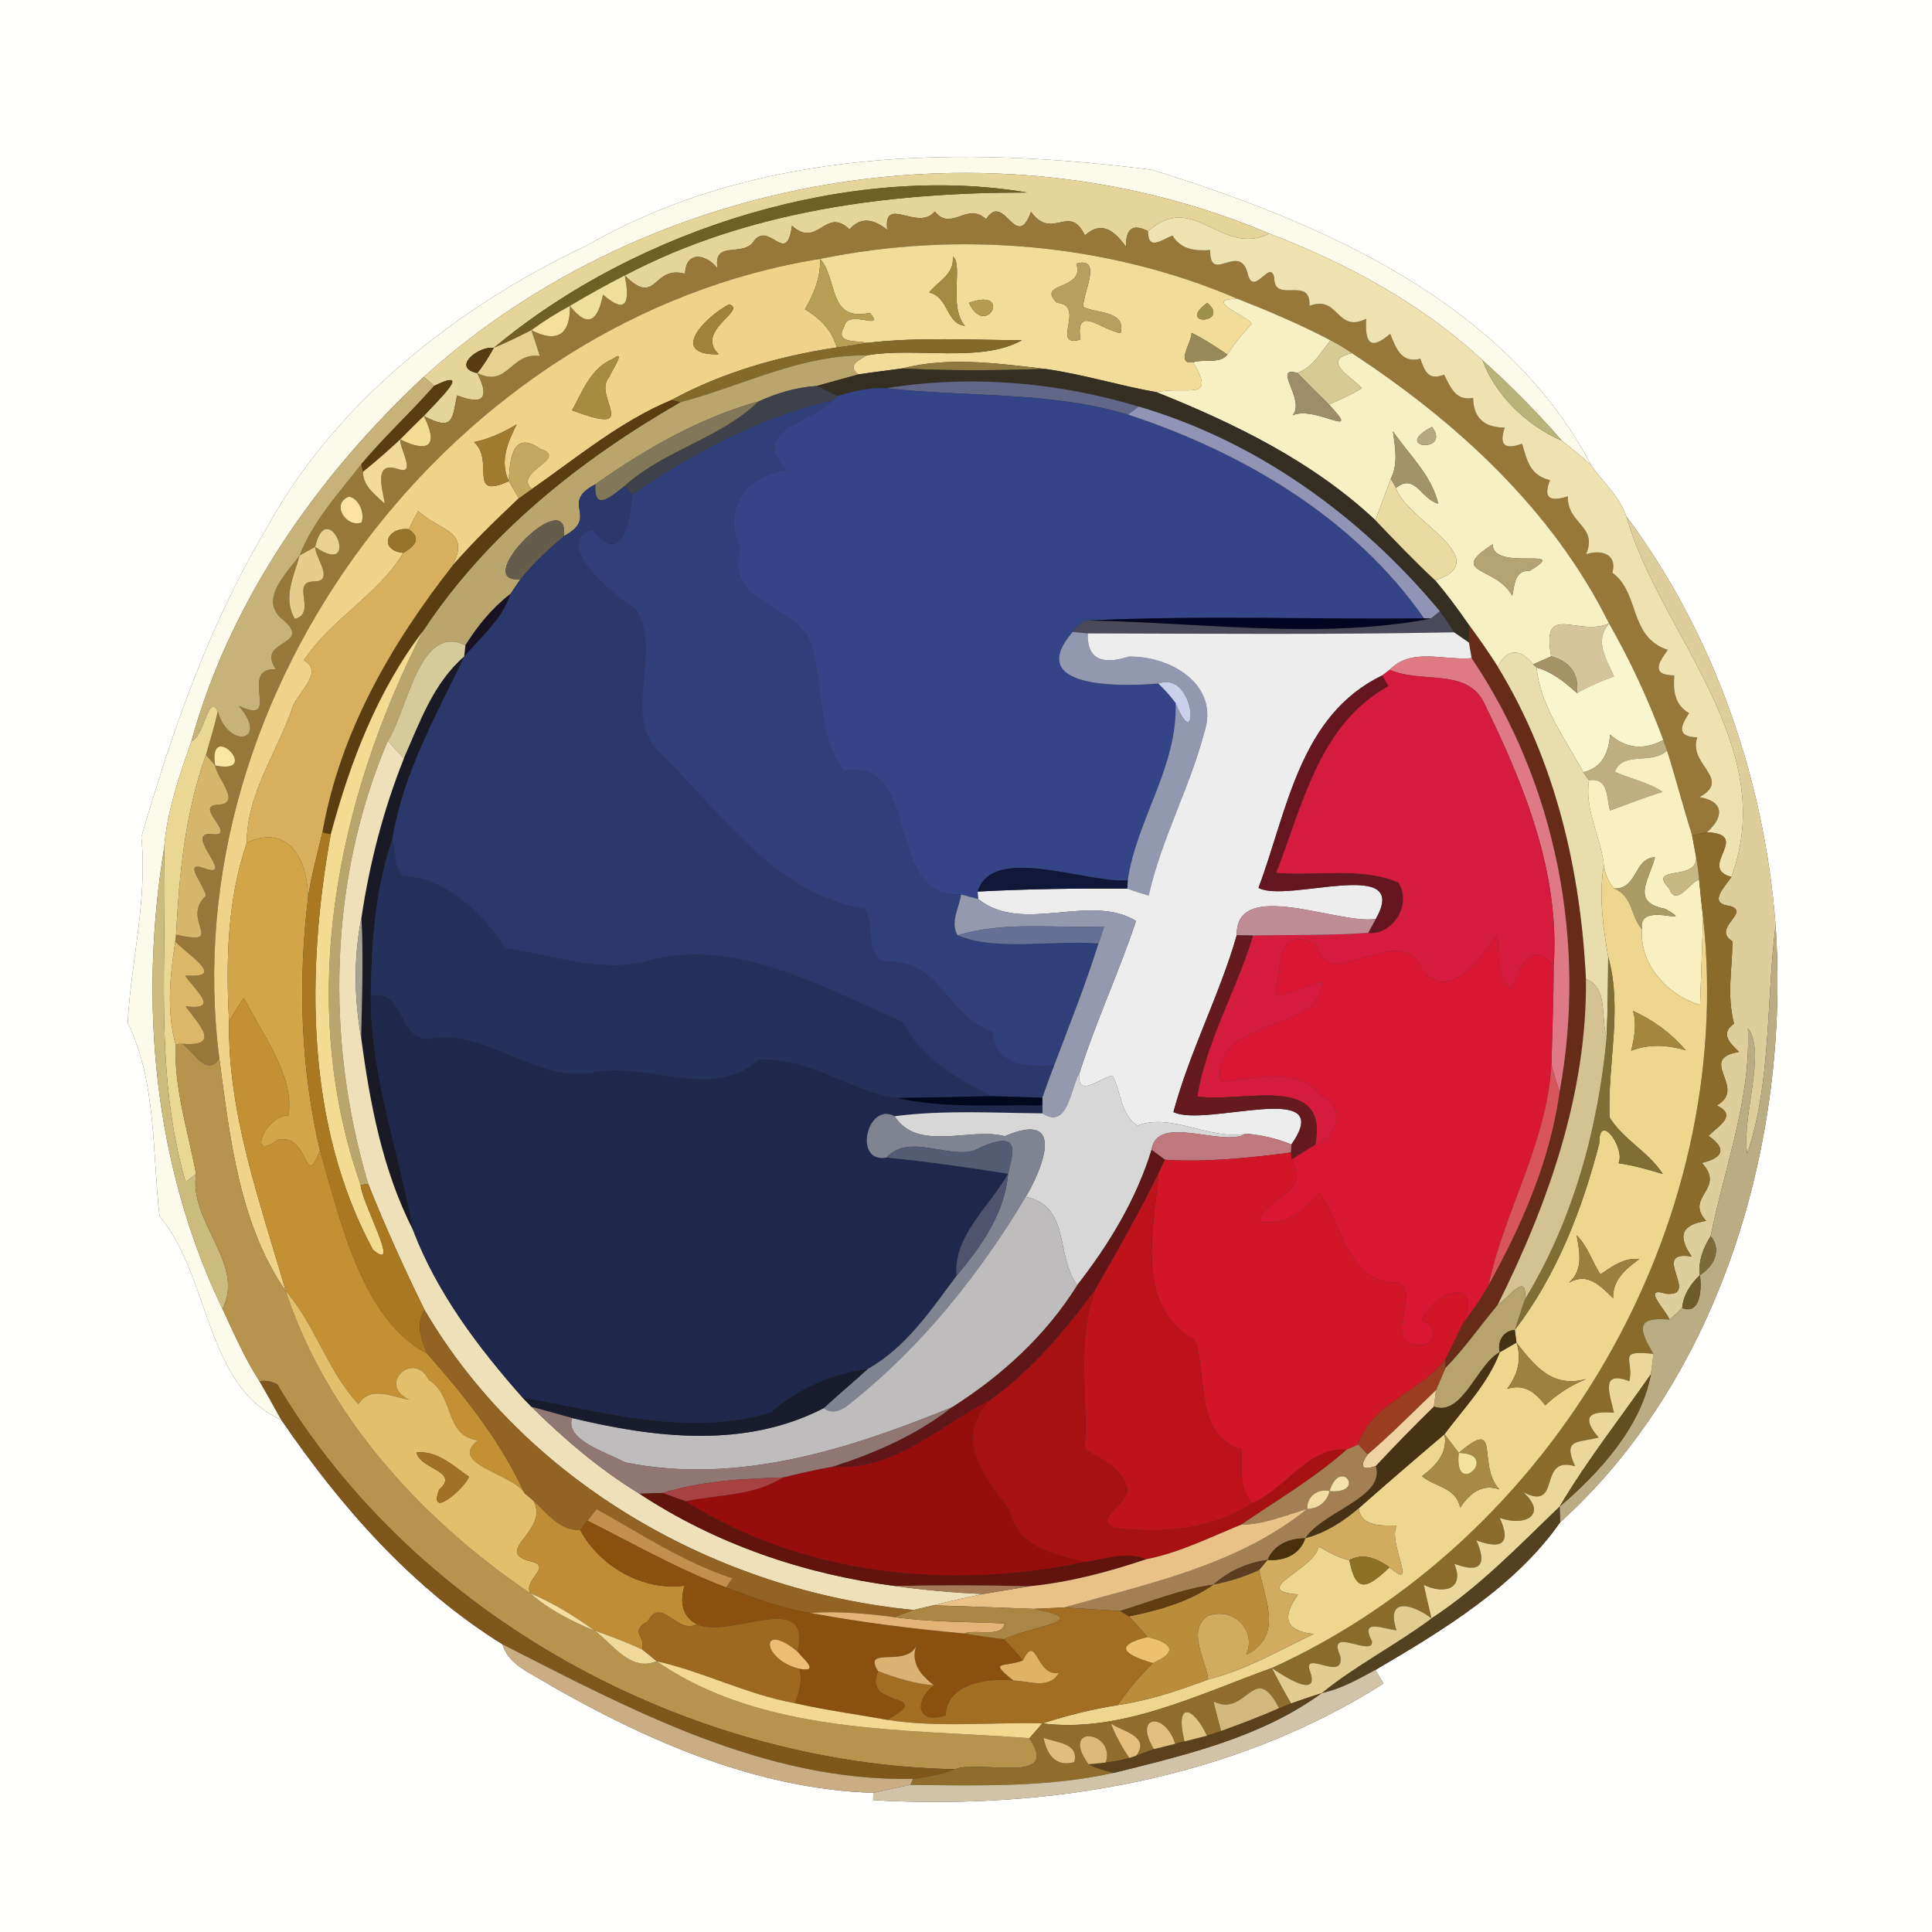 <?xml version="1.0" encoding="UTF-8" ?>
<!DOCTYPE svg PUBLIC "-//W3C//DTD SVG 1.1//EN" "http://www.w3.org/Graphics/SVG/1.1/DTD/svg11.dtd">
<svg width="250pt" height="250pt" viewBox="0 0 250 250" version="1.1" xmlns="http://www.w3.org/2000/svg">
<rect x="0" y="0" width="250" height="250" fill="#333333" stroke="none"/>
<g id="#fffffeff">
<path fill="#fffffe" opacity="1.00" d=" M 0.00 0.00 L 250.00 0.00 L 250.00 250.00 L 0.00 250.00 L 0.00 0.00 M 75.85 31.81 C 59.17 39.64 43.42 52.19 34.77 67.87 C 27.21 80.49 22.43 94.09 18.29 108.31 C 19.10 116.40 16.96 124.39 16.52 132.34 C 20.29 140.12 19.68 149.02 20.64 157.36 C 27.23 165.20 26.53 179.38 36.41 183.74 C 44.10 195.00 53.39 205.55 65.03 212.78 C 65.79 215.51 68.92 216.59 71.01 217.96 C 83.81 225.33 98.08 231.53 113.01 231.99 L 112.98 232.94 C 135.76 234.24 159.53 230.24 179.02 217.85 C 178.76 217.41 178.24 216.53 177.98 216.09 C 186.77 210.93 196.07 205.29 201.88 196.99 C 222.77 178.07 231.65 147.42 229.76 119.73 C 228.34 100.92 221.80 81.99 210.44 66.80 C 209.62 64.32 207.39 62.35 205.89 60.18 C 194.88 39.17 170.98 28.74 149.05 21.97 C 124.42 18.84 97.92 19.09 75.85 31.81 Z" />
</g>
<g id="#fcfaebff">
<path fill="#fcfaeb" opacity="1.00" d=" M 75.85 31.81 C 97.92 19.09 124.42 18.84 149.05 21.97 C 170.98 28.74 194.88 39.17 205.89 60.18 C 204.66 59.08 203.40 58.03 202.10 57.02 C 198.89 53.34 195.47 49.86 191.83 46.61 C 183.92 39.26 174.28 34.07 164.26 30.23 C 128.14 14.91 83.97 22.48 54.84 48.76 C 41.10 61.56 29.77 77.69 24.76 95.94 C 23.21 100.40 21.60 104.96 21.24 109.70 C 17.94 129.80 19.91 150.92 28.79 169.38 C 30.28 172.54 31.67 175.79 33.58 178.73 C 34.55 180.38 35.47 182.06 36.41 183.74 C 26.53 179.38 27.23 165.20 20.64 157.36 C 19.68 149.02 20.29 140.12 16.52 132.34 C 16.96 124.39 19.10 116.40 18.29 108.31 C 22.43 94.09 27.21 80.49 34.77 67.87 C 43.42 52.19 59.17 39.64 75.85 31.81 Z" />
</g>
<g id="#e5d59bff">
<path fill="#e5d59b" opacity="1.00" d=" M 54.84 48.76 C 83.97 22.48 128.14 14.91 164.26 30.23 C 157.96 33.28 154.57 24.61 148.55 29.91 C 146.49 28.83 145.63 29.72 145.73 31.97 C 144.25 29.93 142.62 28.46 140.38 30.46 C 138.39 26.21 136.17 31.23 133.41 27.41 C 131.49 32.74 129.92 24.68 127.60 28.37 C 125.14 26.06 123.10 30.04 120.96 27.36 C 118.80 30.02 114.28 25.16 114.81 29.74 C 113.16 28.44 111.48 27.92 109.93 29.68 C 106.78 26.67 105.85 32.25 102.48 29.21 C 101.76 34.68 99.44 28.25 97.41 31.40 C 95.90 33.22 92.27 31.08 92.85 34.74 C 91.42 32.86 88.74 32.38 88.65 35.43 C 84.35 34.25 85.08 39.85 80.84 35.64 C 96.75 27.25 115.13 24.90 132.90 24.91 C 110.38 21.09 82.66 29.32 63.89 45.02 C 61.98 44.70 58.32 47.57 61.76 48.28 C 63.44 51.58 62.50 52.47 59.14 51.16 C 58.51 54.31 58.66 55.83 54.84 53.83 C 56.51 51.96 61.42 47.39 56.18 49.93 C 55.85 49.64 55.18 49.05 54.84 48.76 Z" />
</g>
<g id="#706026ff">
<path fill="#706026" opacity="1.00" d=" M 63.89 45.02 C 82.66 29.32 110.38 21.09 132.90 24.91 C 115.13 24.90 96.75 27.25 80.84 35.64 C 78.43 36.88 76.07 38.19 73.74 39.58 C 72.01 40.52 70.34 41.56 68.76 42.72 C 67.16 43.54 65.54 44.32 63.89 45.02 Z" />
</g>
<g id="#98773aff">
<path fill="#98773a" opacity="1.00" d=" M 114.81 29.74 C 114.28 25.16 118.80 30.02 120.96 27.36 C 123.10 30.04 125.14 26.06 127.60 28.37 C 129.92 24.68 131.49 32.74 133.41 27.41 C 136.17 31.23 138.39 26.21 140.38 30.46 C 142.62 28.46 144.25 29.93 145.73 31.97 C 145.63 29.72 146.49 28.83 148.55 29.91 C 148.55 32.53 150.31 31.02 151.72 30.48 C 152.81 32.31 154.65 32.49 156.60 32.36 C 156.52 36.96 160.49 31.12 161.49 35.55 C 162.26 38.43 164.42 33.40 164.89 35.97 C 164.86 39.37 169.67 35.59 169.44 39.59 C 173.26 38.08 172.89 43.18 176.79 41.25 C 176.57 44.42 177.38 45.39 179.89 43.19 C 180.64 45.09 181.34 47.05 183.79 46.42 C 184.37 48.06 184.83 49.29 186.87 48.48 C 187.70 50.14 188.40 51.94 190.62 51.48 C 190.66 54.13 192.11 55.33 194.71 55.33 C 193.93 57.63 194.74 58.23 196.96 57.41 C 197.59 59.60 197.97 61.49 200.57 62.14 C 199.62 64.53 200.61 64.95 202.88 64.22 C 202.75 67.79 206.84 68.07 205.23 71.72 C 207.16 71.08 209.30 71.65 208.64 74.12 C 212.23 76.71 210.72 82.42 215.81 84.10 C 214.51 85.85 213.69 87.37 216.65 87.40 C 216.50 89.37 216.69 91.21 218.56 92.28 C 217.41 94.02 216.97 95.35 219.63 95.41 C 218.35 98.91 224.20 100.78 219.91 103.15 C 223.14 103.68 223.09 105.76 220.87 107.70 C 220.40 107.80 219.44 108.01 218.96 108.11 C 217.81 104.47 216.86 100.76 215.71 97.12 C 215.59 96.78 215.35 96.10 215.23 95.75 C 213.31 90.55 210.97 85.51 208.22 80.69 C 200.91 65.96 188.51 54.60 174.94 45.70 C 174.05 45.08 173.12 44.54 172.17 44.04 C 168.27 41.99 164.21 40.27 160.12 38.66 C 143.32 31.45 123.97 29.84 106.12 33.50 C 58.75 41.08 22.29 89.32 28.38 136.95 C 26.72 139.43 25.07 136.08 23.62 135.07 C 28.62 135.44 25.86 132.70 24.01 130.22 C 28.56 130.76 25.30 128.24 23.96 126.24 C 29.43 126.61 24.39 123.67 22.68 121.83 L 22.78 120.95 C 29.51 122.44 23.24 119.09 26.65 115.91 C 26.38 114.44 23.42 111.14 26.64 112.43 C 30.68 113.71 22.99 107.15 27.93 107.97 C 30.23 107.87 25.28 104.35 28.03 104.15 C 31.50 104.08 28.07 100.82 27.84 99.05 C 34.06 100.34 26.87 92.92 27.84 99.05 C 27.54 98.71 26.95 98.02 26.65 97.68 C 27.19 95.81 27.76 93.96 28.18 92.06 C 29.64 97.08 34.90 95.87 30.87 91.32 C 36.67 94.11 30.69 86.37 35.70 86.60 C 33.05 82.72 40.50 83.64 36.72 80.28 C 33.32 77.70 37.04 74.27 38.78 71.86 C 38.04 74.56 36.54 77.39 38.16 80.09 C 41.13 79.28 37.42 75.13 40.76 75.24 C 43.27 75.12 40.79 72.19 40.78 70.77 C 46.96 74.99 42.39 63.87 40.78 70.77 C 40.28 71.04 39.28 71.59 38.78 71.86 C 40.52 67.37 43.86 63.81 46.76 60.06 L 46.97 61.05 C 46.97 62.93 48.58 64.03 49.80 65.19 C 49.56 63.51 48.24 59.71 51.35 60.64 C 54.04 61.68 51.70 58.15 51.79 56.86 C 55.56 58.70 56.75 57.62 54.84 53.83 C 58.66 55.83 58.51 54.31 59.14 51.16 C 62.50 52.47 63.44 51.58 61.76 48.28 C 65.76 50.22 66.02 45.58 69.84 46.06 C 69.50 44.93 69.14 43.82 68.76 42.72 C 72.11 44.46 73.81 43.26 73.74 39.58 C 76.15 42.61 77.37 41.42 78.03 38.12 C 81.04 40.76 81.55 39.16 80.84 35.64 C 85.08 39.85 84.35 34.25 88.65 35.43 C 88.74 32.38 91.42 32.86 92.85 34.74 C 92.27 31.08 95.90 33.22 97.41 31.40 C 99.44 28.25 101.76 34.68 102.48 29.21 C 105.85 32.25 106.78 26.67 109.93 29.68 C 111.48 27.92 113.16 28.44 114.81 29.74 M 45.14 64.27 C 42.76 65.22 44.84 68.34 46.77 67.61 C 47.26 66.47 46.42 64.43 45.14 64.27 Z" />
</g>
<g id="#eee2b1ff">
<path fill="#eee2b1" opacity="1.00" d=" M 148.55 29.91 C 154.57 24.61 157.96 33.28 164.26 30.23 C 174.28 34.07 183.92 39.26 191.83 46.61 C 193.52 51.18 197.61 55.10 202.10 57.02 C 203.40 58.03 204.66 59.08 205.89 60.18 C 207.39 62.35 209.62 64.32 210.44 66.80 C 214.81 82.04 230.36 96.37 224.04 113.47 C 219.54 112.30 226.81 107.96 220.87 107.70 C 223.09 105.76 223.14 103.68 219.91 103.15 C 224.20 100.78 218.35 98.91 219.63 95.41 C 216.97 95.35 217.41 94.02 218.56 92.28 C 216.69 91.21 216.50 89.37 216.65 87.40 C 213.69 87.37 214.51 85.85 215.81 84.10 C 210.72 82.42 212.23 76.71 208.64 74.12 C 209.30 71.65 207.16 71.08 205.23 71.72 C 206.84 68.07 202.75 67.79 202.88 64.22 C 200.61 64.95 199.62 64.53 200.57 62.14 C 197.97 61.49 197.59 59.60 196.96 57.41 C 194.74 58.23 193.93 57.63 194.71 55.33 C 192.11 55.33 190.66 54.13 190.62 51.48 C 188.40 51.94 187.70 50.14 186.87 48.48 C 184.83 49.29 184.37 48.06 183.79 46.42 C 181.34 47.05 180.64 45.09 179.89 43.19 C 177.38 45.39 176.57 44.42 176.79 41.25 C 172.89 43.18 173.26 38.08 169.44 39.59 C 169.67 35.59 164.86 39.37 164.89 35.97 C 164.42 33.40 162.26 38.43 161.49 35.55 C 160.49 31.12 156.52 36.96 156.60 32.36 C 154.65 32.49 152.81 32.31 151.72 30.48 C 150.31 31.02 148.55 32.53 148.55 29.91 Z" />
</g>
<g id="#f1dd99ff">
<path fill="#f1dd99" opacity="1.00" d=" M 106.12 33.50 C 123.97 29.84 143.32 31.45 160.12 38.66 C 155.72 38.72 160.74 40.61 162.01 41.85 C 160.87 43.13 159.73 44.41 158.83 45.88 C 157.32 44.87 155.82 43.86 154.19 43.07 C 154.23 44.29 152.03 47.20 154.39 46.88 C 157.46 52.08 153.67 49.88 149.66 50.75 C 144.82 49.90 140.11 48.42 135.25 47.74 C 129.15 47.03 122.76 46.12 116.72 47.68 C 114.84 47.94 112.94 48.16 111.06 48.45 C 109.56 47.27 111.11 46.65 112.13 45.99 C 118.44 44.87 126.88 47.02 132.23 44.03 C 125.57 43.99 118.86 43.60 112.23 44.36 C 110.81 44.01 107.91 44.52 109.26 42.23 C 109.66 39.87 114.69 42.98 112.57 40.48 C 107.05 41.67 108.47 36.07 106.12 33.50 M 123.30 33.21 C 123.49 35.58 121.36 36.37 120.24 37.85 C 122.81 38.47 122.41 41.90 124.86 42.16 C 122.68 39.63 124.68 34.18 123.30 33.21 M 139.27 34.11 C 140.49 37.62 133.97 36.45 136.77 39.18 C 140.63 39.50 135.82 45.06 139.81 43.94 C 139.11 39.26 142.55 42.73 145.01 43.10 C 145.71 40.15 141.95 40.61 140.15 39.71 C 140.17 37.85 142.71 33.15 139.27 34.11 M 125.37 39.19 C 127.66 43.91 131.11 37.10 125.37 39.19 M 156.22 39.18 C 152.08 42.26 159.31 41.87 156.22 39.18 Z" />
</g>
<g id="#a18b41ff">
<path fill="#a18b41" opacity="1.00" d=" M 123.30 33.21 C 124.68 34.18 122.68 39.63 124.86 42.16 C 122.41 41.90 122.81 38.47 120.24 37.85 C 121.36 36.37 123.49 35.58 123.30 33.21 Z" />
</g>
<g id="#f0d388ff">
<path fill="#f0d388" opacity="1.00" d=" M 28.38 136.95 C 22.29 89.32 58.75 41.08 106.12 33.50 C 106.20 35.87 105.33 38.02 104.15 40.02 C 106.09 41.16 107.66 42.73 108.27 44.96 C 100.83 46.08 93.52 48.16 86.89 51.76 C 80.26 54.52 74.67 59.21 68.83 63.28 C 66.27 61.11 73.74 59.32 69.92 58.09 C 66.64 55.79 65.94 58.72 65.85 62.27 C 64.62 59.72 65.69 57.23 66.87 54.90 C 65.15 55.96 63.32 56.79 61.34 57.21 C 64.09 59.67 60.37 64.71 65.85 62.27 C 66.17 62.82 66.81 63.93 67.13 64.48 C 64.17 67.30 61.21 70.12 58.54 73.22 C 60.94 68.60 57.00 68.78 54.10 66.13 C 53.67 66.90 53.27 67.68 52.89 68.48 C 50.07 68.15 48.89 71.17 52.19 71.54 C 48.89 77.02 42.81 80.12 39.32 85.45 C 42.14 87.00 38.24 89.77 37.75 91.82 C 35.72 97.59 31.95 102.73 31.93 109.06 C 29.40 116.45 29.22 124.46 29.64 132.20 C 29.46 144.24 33.72 155.68 36.97 167.06 C 30.99 158.48 29.73 147.17 28.38 136.95 M 94.36 39.38 C 91.12 41.07 86.49 45.99 93.01 45.85 C 89.84 42.79 96.75 40.15 94.36 39.38 M 79.40 46.39 C 76.47 47.58 75.44 50.54 74.02 53.09 C 83.24 56.60 76.61 51.24 78.82 48.82 C 79.01 48.22 81.11 45.11 79.40 46.39 Z" />
</g>
<g id="#b79e54ff">
<path fill="#b79e54" opacity="1.00" d=" M 106.12 33.50 C 108.47 36.07 107.05 41.67 112.57 40.48 C 114.69 42.98 109.66 39.87 109.26 42.23 C 107.91 44.52 110.81 44.01 112.23 44.36 C 110.91 44.57 109.59 44.81 108.27 44.96 C 107.66 42.73 106.09 41.16 104.15 40.02 C 105.33 38.02 106.20 35.87 106.12 33.50 Z" />
</g>
<g id="#b4a061ff">
<path fill="#b4a061" opacity="1.00" d=" M 139.27 34.11 C 142.71 33.15 140.17 37.85 140.15 39.71 C 141.95 40.61 145.71 40.15 145.01 43.10 C 142.55 42.73 139.11 39.26 139.81 43.94 C 135.82 45.06 140.63 39.50 136.77 39.18 C 133.97 36.45 140.49 37.62 139.27 34.11 Z" />
</g>
<g id="#f0de9dff">
<path fill="#f0de9d" opacity="1.00" d=" M 73.74 39.58 C 76.07 38.19 78.43 36.88 80.84 35.64 C 81.55 39.16 81.04 40.76 78.03 38.12 C 77.37 41.42 76.15 42.61 73.74 39.58 Z" />
</g>
<g id="#a08238ff">
<path fill="#a08238" opacity="1.00" d=" M 94.36 39.38 C 96.75 40.15 89.84 42.79 93.01 45.85 C 86.49 45.99 91.12 41.07 94.36 39.38 Z" />
</g>
<g id="#b49b4fff">
<path fill="#b49b4f" opacity="1.00" d=" M 125.37 39.19 C 131.11 37.10 127.66 43.91 125.37 39.19 Z" />
</g>
<g id="#9f904dff">
<path fill="#9f904d" opacity="1.00" d=" M 156.22 39.18 C 159.31 41.87 152.08 42.26 156.22 39.18 Z" />
</g>
<g id="#f6f0c3ff">
<path fill="#f6f0c3" opacity="1.00" d=" M 162.01 41.85 C 160.74 40.61 155.72 38.72 160.12 38.66 C 164.21 40.27 168.27 41.99 172.17 44.04 C 170.90 45.59 169.89 47.56 167.88 48.26 C 164.52 47.29 169.00 51.75 167.26 53.73 C 170.29 52.43 176.44 57.10 171.96 52.34 C 173.42 51.72 174.88 51.07 176.23 50.22 C 174.72 48.66 170.88 46.61 174.94 45.70 C 188.51 54.60 200.91 65.96 208.22 80.69 C 204.08 82.43 199.43 77.79 200.72 84.93 C 200.14 85.19 198.98 85.71 198.39 85.97 C 196.76 83.95 195.11 83.80 193.80 86.26 C 192.63 84.43 191.39 82.65 190.10 80.90 C 188.72 78.91 187.28 76.96 185.72 75.11 C 193.72 72.37 181.86 67.25 180.64 63.15 C 183.07 61.12 183.94 64.63 186.10 65.17 C 185.26 61.50 182.31 58.83 180.25 55.82 C 180.52 57.87 180.96 60.02 179.96 61.96 C 179.46 63.30 178.47 65.98 177.98 67.32 C 169.89 59.74 159.84 54.82 149.66 50.75 C 153.67 49.88 157.46 52.08 154.39 46.88 C 155.78 46.41 157.88 47.14 158.83 45.88 C 159.73 44.41 160.87 43.13 162.01 41.85 M 185.30 55.24 C 179.89 58.03 187.89 58.70 185.30 55.24 M 193.16 70.43 C 187.21 74.30 193.63 73.22 195.68 77.11 C 196.02 75.66 195.95 73.79 197.93 73.86 C 203.51 70.58 193.11 74.04 193.16 70.43 Z" />
</g>
<g id="#f2e09cff">
<path fill="#f2e09c" opacity="1.00" d=" M 68.76 42.72 C 70.34 41.56 72.01 40.52 73.74 39.58 C 73.81 43.26 72.11 44.46 68.76 42.72 Z" />
</g>
<g id="#e6d092ff">
<path fill="#e6d092" opacity="1.00" d=" M 63.89 45.02 C 65.54 44.32 67.16 43.54 68.76 42.72 C 69.14 43.82 69.50 44.93 69.84 46.06 C 66.02 45.58 65.76 50.22 61.76 48.28 C 62.58 47.27 63.26 46.16 63.89 45.02 Z" />
</g>
<g id="#988a58ff">
<path fill="#988a58" opacity="1.00" d=" M 154.19 43.07 C 155.82 43.86 157.32 44.87 158.83 45.88 C 157.88 47.14 155.78 46.41 154.39 46.88 C 152.03 47.20 154.23 44.29 154.19 43.07 Z" />
</g>
<g id="#836a2bff">
<path fill="#836a2b" opacity="1.00" d=" M 112.23 44.36 C 118.86 43.60 125.57 43.99 132.23 44.03 C 126.88 47.02 118.44 44.87 112.13 45.99 C 103.68 45.85 96.03 49.94 88.02 52.05 L 86.89 51.76 C 93.52 48.16 100.83 46.08 108.27 44.96 C 109.59 44.81 110.91 44.57 112.23 44.36 Z" />
</g>
<g id="#d6cb95ff">
<path fill="#d6cb95" opacity="1.00" d=" M 172.17 44.04 C 173.12 44.54 174.05 45.08 174.94 45.70 C 170.88 46.61 174.72 48.66 176.23 50.22 C 174.88 51.07 173.42 51.72 171.96 52.34 C 170.58 51.00 169.22 49.64 167.88 48.26 C 169.89 47.56 170.90 45.59 172.17 44.04 Z" />
</g>
<g id="#573c12ff">
<path fill="#573c12" opacity="1.00" d=" M 61.76 48.28 C 58.32 47.57 61.98 44.70 63.89 45.02 C 63.26 46.16 62.58 47.27 61.76 48.28 Z" />
</g>
<g id="#a78b3eff">
<path fill="#a78b3e" opacity="1.00" d=" M 79.40 46.39 C 81.11 45.11 79.01 48.22 78.82 48.82 C 76.61 51.24 83.24 56.60 74.02 53.09 C 75.44 50.54 76.47 47.58 79.40 46.39 Z" />
</g>
<g id="#baa66dff">
<path fill="#baa66d" opacity="1.00" d=" M 88.02 52.05 C 96.03 49.94 103.68 45.85 112.13 45.99 C 111.11 46.65 109.56 47.27 111.06 48.45 C 109.26 48.94 107.46 49.45 105.66 49.95 C 103.04 50.11 100.52 50.88 98.14 51.95 C 90.48 54.08 83.50 58.12 77.04 62.67 C 72.30 65.12 77.66 66.84 72.98 69.36 C 73.66 62.45 60.66 75.55 67.34 74.95 C 67.02 75.43 66.37 76.38 66.05 76.86 C 63.69 78.67 61.80 80.99 60.23 83.50 C 54.24 80.62 52.83 91.69 50.18 95.88 C 42.53 113.85 42.10 134.57 47.65 153.20 L 46.66 153.32 C 38.29 129.51 43.56 103.56 54.72 81.68 C 63.03 69.07 75.05 59.51 88.02 52.05 Z" />
</g>
<g id="#8e7941ff">
<path fill="#8e7941" opacity="1.00" d=" M 116.72 47.68 C 122.76 46.12 129.15 47.03 135.25 47.74 C 129.07 47.94 122.89 48.00 116.72 47.68 Z" />
</g>
<g id="#b8b378ff">
<path fill="#b8b378" opacity="1.00" d=" M 202.10 57.02 C 197.61 55.10 193.52 51.18 191.83 46.61 C 195.47 49.86 198.89 53.34 202.10 57.02 Z" />
</g>
<g id="#352f23ff">
<path fill="#352f23" opacity="1.00" d=" M 111.06 48.45 C 112.94 48.16 114.84 47.94 116.72 47.68 C 122.89 48.00 129.07 47.94 135.25 47.74 C 140.11 48.42 144.82 49.90 149.66 50.75 C 159.84 54.82 169.89 59.74 177.98 67.32 C 180.50 69.96 183.05 72.61 185.72 75.11 C 187.28 76.96 188.72 78.91 190.10 80.90 C 190.10 81.46 190.09 82.59 190.08 83.15 C 189.60 82.82 188.64 82.15 188.15 81.82 C 187.54 80.91 186.98 79.97 186.32 79.10 C 176.14 66.85 162.71 57.10 147.34 52.61 C 136.83 49.44 125.54 48.47 114.69 50.24 C 112.53 50.13 110.42 50.63 108.36 51.25 C 107.69 50.93 106.34 50.27 105.66 49.95 C 107.46 49.45 109.26 48.94 111.06 48.45 Z" />
</g>
<g id="#9b8e69ff">
<path fill="#9b8e69" opacity="1.00" d=" M 167.26 53.73 C 169.00 51.75 164.52 47.29 167.88 48.26 C 169.22 49.64 170.58 51.00 171.96 52.34 C 176.44 57.10 170.29 52.43 167.26 53.73 Z" />
</g>
<g id="#c7b27aff">
<path fill="#c7b27a" opacity="1.00" d=" M 24.76 95.94 C 29.77 77.69 41.10 61.56 54.84 48.76 C 55.18 49.05 55.85 49.64 56.18 49.93 C 53.15 53.40 49.72 56.51 46.76 60.06 C 43.86 63.81 40.52 67.37 38.78 71.86 C 37.04 74.27 33.32 77.70 36.72 80.28 C 40.50 83.64 33.05 82.72 35.70 86.60 C 30.69 86.37 36.67 94.11 30.87 91.32 C 34.90 95.87 29.64 97.08 28.18 92.06 C 26.98 89.50 26.49 95.27 24.76 95.94 Z" />
</g>
<g id="#583d10ff">
<path fill="#583d10" opacity="1.00" d=" M 56.18 49.93 C 61.42 47.39 56.51 51.96 54.84 53.83 C 53.81 54.83 52.80 55.84 51.79 56.86 C 50.23 58.31 48.63 59.72 46.97 61.05 L 46.76 60.06 C 49.72 56.51 53.15 53.40 56.18 49.93 Z" />
</g>
<g id="#626687ff">
<path fill="#626687" opacity="1.00" d=" M 114.69 50.24 C 125.54 48.47 136.83 49.44 147.34 52.61 C 147.00 52.87 146.32 53.39 145.97 53.65 C 135.80 50.60 125.12 51.41 114.69 50.24 Z" />
</g>
<g id="#3e404aff">
<path fill="#3e404a" opacity="1.00" d=" M 98.14 51.95 C 100.52 50.88 103.04 50.11 105.66 49.95 C 106.34 50.27 107.69 50.93 108.36 51.25 L 107.82 51.80 C 98.38 53.92 89.76 58.59 81.83 64.00 C 81.57 63.72 81.05 63.18 80.79 62.91 C 85.92 58.23 93.18 56.76 98.14 51.95 Z" />
</g>
<g id="#354486ff">
<path fill="#354486" opacity="1.00" d=" M 108.36 51.25 C 110.42 50.63 112.53 50.13 114.69 50.24 C 125.12 51.41 135.80 50.60 145.97 53.65 C 160.80 58.51 175.26 67.04 184.28 80.02 C 169.81 80.16 155.32 79.60 140.86 80.29 C 139.99 80.44 139.30 80.94 138.79 81.78 C 132.55 89.06 144.77 88.88 149.88 88.45 C 150.70 89.22 151.45 90.06 152.12 90.96 C 152.41 99.21 147.10 105.98 145.93 113.90 C 140.76 114.39 128.39 109.13 126.51 115.37 L 126.59 116.34 C 126.03 116.19 124.92 115.90 124.36 115.75 C 114.15 116.30 119.41 97.74 109.20 99.80 C 105.68 94.95 106.56 88.63 104.87 83.12 C 102.79 78.17 93.77 78.10 95.77 71.01 C 93.42 65.75 96.65 61.55 101.65 60.82 C 97.07 55.63 104.79 54.71 107.82 51.80 L 108.36 51.25 Z" />
</g>
<g id="#5c3c11ff">
<path fill="#5c3c11" opacity="1.00" d=" M 68.83 63.28 C 74.67 59.21 80.26 54.52 86.89 51.76 L 88.02 52.05 C 75.05 59.51 63.03 69.07 54.72 81.68 C 48.82 89.42 45.30 98.64 42.80 107.96 L 41.72 107.71 C 43.97 94.83 50.57 83.38 58.54 73.22 C 61.21 70.12 64.17 67.30 67.13 64.48 C 67.55 64.18 68.40 63.58 68.83 63.28 Z" />
</g>
<g id="#817759ff">
<path fill="#817759" opacity="1.00" d=" M 77.04 62.67 C 83.50 58.12 90.48 54.08 98.14 51.95 C 93.18 56.76 85.92 58.23 80.79 62.91 C 79.04 64.33 76.80 66.25 77.04 62.67 Z" />
</g>
<g id="#303e7aff">
<path fill="#303e7a" opacity="1.00" d=" M 81.83 64.00 C 89.76 58.59 98.38 53.92 107.82 51.80 C 104.79 54.71 97.07 55.63 101.65 60.82 C 96.65 61.55 93.42 65.75 95.77 71.01 C 93.77 78.10 102.79 78.17 104.87 83.12 C 106.56 88.63 105.68 94.95 109.20 99.80 C 119.41 97.74 114.15 116.30 124.36 115.75 C 124.13 117.48 122.91 119.34 123.91 121.02 C 128.92 123.14 136.17 121.61 142.14 122.09 C 140.46 127.45 138.38 132.66 136.39 137.91 C 132.96 138.18 128.59 137.90 128.42 133.48 C 122.41 131.58 121.59 123.82 114.42 124.49 C 111.69 123.44 113.37 119.58 111.87 117.62 C 100.32 115.81 93.34 105.17 85.45 97.54 C 80.14 92.60 85.93 84.38 82.22 78.79 C 79.15 77.01 71.26 70.14 76.66 68.52 C 80.49 73.38 81.44 67.72 81.83 64.00 Z" />
</g>
<g id="#9194b5ff">
<path fill="#9194b5" opacity="1.00" d=" M 145.97 53.65 C 146.32 53.39 147.00 52.87 147.34 52.61 C 162.71 57.10 176.14 66.85 186.32 79.10 C 186.03 79.33 185.45 79.80 185.16 80.04 L 184.28 80.02 C 175.26 67.04 160.80 58.51 145.97 53.65 Z" />
</g>
<g id="#f3dc93ff">
<path fill="#f3dc93" opacity="1.00" d=" M 51.79 56.86 C 52.80 55.84 53.81 54.83 54.84 53.83 C 56.75 57.62 55.56 58.70 51.79 56.86 Z" />
</g>
<g id="#a07a2dff">
<path fill="#a07a2d" opacity="1.00" d=" M 61.34 57.21 C 63.32 56.79 65.15 55.96 66.87 54.90 C 65.69 57.23 64.62 59.72 65.85 62.27 C 60.37 64.71 64.09 59.67 61.34 57.21 Z" />
</g>
<g id="#b6a87fff">
<path fill="#b6a87f" opacity="1.00" d=" M 185.30 55.24 C 187.89 58.70 179.89 58.03 185.30 55.24 Z" />
</g>
<g id="#a19468ff">
<path fill="#a19468" opacity="1.00" d=" M 180.25 55.82 C 182.31 58.83 185.26 61.50 186.10 65.17 C 183.94 64.63 183.07 61.12 180.64 63.15 C 180.47 62.85 180.13 62.26 179.96 61.96 C 180.96 60.02 180.52 57.87 180.25 55.82 Z" />
</g>
<g id="#f1da9bff">
<path fill="#f1da9b" opacity="1.00" d=" M 46.97 61.05 C 48.63 59.72 50.23 58.31 51.79 56.86 C 51.70 58.15 54.04 61.68 51.35 60.64 C 48.24 59.71 49.56 63.51 49.80 65.19 C 48.58 64.03 46.97 62.93 46.97 61.05 Z" />
</g>
<g id="#c5a85fff">
<path fill="#c5a85f" opacity="1.00" d=" M 65.85 62.27 C 65.94 58.72 66.64 55.79 69.92 58.09 C 73.74 59.32 66.27 61.11 68.83 63.28 C 68.40 63.58 67.55 64.18 67.13 64.48 C 66.81 63.93 66.17 62.82 65.85 62.27 Z" />
</g>
<g id="#e9dba1ff">
<path fill="#e9dba1" opacity="1.00" d=" M 177.98 67.32 C 178.47 65.98 179.46 63.30 179.96 61.96 C 180.13 62.26 180.47 62.85 180.64 63.15 C 181.86 67.25 193.72 72.37 185.72 75.11 C 183.05 72.61 180.50 69.96 177.98 67.32 Z" />
</g>
<g id="#2c376bff">
<path fill="#2c376b" opacity="1.00" d=" M 72.98 69.36 C 77.66 66.84 72.30 65.12 77.04 62.67 C 76.80 66.25 79.04 64.33 80.79 62.91 C 81.05 63.18 81.57 63.72 81.83 64.00 C 81.44 67.72 80.49 73.38 76.66 68.52 C 71.26 70.14 79.15 77.01 82.22 78.79 C 85.93 84.38 80.14 92.60 85.45 97.54 C 93.34 105.17 100.32 115.81 111.87 117.62 C 113.37 119.58 111.69 123.44 114.42 124.49 C 121.59 123.82 122.41 131.58 128.42 133.48 C 128.59 137.90 132.96 138.18 136.39 137.91 C 135.87 139.28 135.36 140.65 134.88 142.04 C 133.22 141.99 129.90 141.88 128.24 141.83 C 123.60 139.43 119.26 137.01 116.78 132.22 C 106.50 127.83 95.04 121.06 83.54 124.44 C 77.43 125.88 71.34 123.57 65.35 122.69 C 62.45 118.18 57.75 113.63 52.17 113.35 C 50.82 112.24 51.29 110.16 50.75 108.65 C 52.11 100.14 56.39 92.63 60.06 84.98 C 62.21 82.43 64.99 80.14 66.05 76.86 C 66.37 76.38 67.02 75.43 67.34 74.95 C 69.00 72.87 70.95 71.07 72.98 69.36 Z" />
</g>
<g id="#fce2a5ff">
<path fill="#fce2a5" opacity="1.00" d=" M 45.14 64.27 C 46.42 64.43 47.26 66.47 46.77 67.61 C 44.84 68.34 42.76 65.22 45.14 64.27 Z" />
</g>
<g id="#d8b05dff">
<path fill="#d8b05d" opacity="1.00" d=" M 54.10 66.13 C 57.00 68.78 60.94 68.60 58.54 73.22 C 50.57 83.38 43.97 94.83 41.72 107.71 C 41.05 110.51 40.28 113.31 39.86 116.17 C 39.82 111.07 37.18 106.56 31.93 109.06 C 31.95 102.73 35.72 97.59 37.75 91.82 C 38.24 89.77 42.14 87.00 39.32 85.45 C 42.81 80.12 48.89 77.02 52.19 71.54 C 53.58 70.71 54.66 69.71 52.89 68.48 C 53.27 67.68 53.67 66.90 54.10 66.13 Z" />
</g>
<g id="#665c4cff">
<path fill="#665c4c" opacity="1.00" d=" M 67.34 74.95 C 60.66 75.55 73.66 62.45 72.98 69.36 C 70.95 71.07 69.00 72.87 67.34 74.95 Z" />
</g>
<g id="#dece9cff">
<path fill="#dece9c" opacity="1.00" d=" M 224.04 113.47 C 230.36 96.37 214.81 82.04 210.44 66.80 C 221.80 81.99 228.34 100.92 229.76 119.73 C 228.54 129.47 229.21 140.09 226.09 149.28 C 225.33 144.37 228.62 136.22 226.18 133.04 C 226.57 142.28 223.14 151.02 221.36 159.95 C 220.40 161.47 219.73 163.17 219.96 165.00 C 218.76 166.14 217.82 167.56 217.67 169.25 C 217.15 169.77 216.60 170.28 216.04 170.76 C 215.52 169.46 212.34 166.39 215.59 167.41 C 220.13 167.84 213.35 161.67 218.91 162.60 C 217.08 159.99 217.48 158.49 220.78 157.98 C 217.89 154.84 223.40 153.90 220.22 150.48 C 222.99 149.81 223.46 148.66 221.08 146.97 C 222.38 145.67 224.87 144.36 222.15 143.04 C 226.19 140.76 219.49 137.03 225.03 136.12 C 223.81 134.96 222.56 133.74 224.38 132.46 C 223.41 128.57 224.17 125.50 224.17 121.81 C 221.39 120.07 226.69 118.01 223.82 117.23 C 220.92 116.89 223.22 114.75 224.04 113.47 Z" />
</g>
<g id="#ead295ff">
<path fill="#ead295" opacity="1.00" d=" M 40.78 70.77 C 46.96 74.99 42.39 63.87 40.78 70.77 Z" />
</g>
<g id="#98732aff">
<path fill="#98732a" opacity="1.00" d=" M 52.19 71.54 C 48.89 71.17 50.07 68.15 52.89 68.48 C 54.66 69.71 53.58 70.71 52.19 71.54 Z" />
</g>
<g id="#b4a373ff">
<path fill="#b4a373" opacity="1.00" d=" M 193.16 70.43 C 193.11 74.04 203.51 70.58 197.93 73.86 C 195.95 73.79 196.02 75.66 195.68 77.11 C 193.63 73.22 187.21 74.30 193.16 70.43 Z" />
</g>
<g id="#e8cc8bff">
<path fill="#e8cc8b" opacity="1.00" d=" M 38.78 71.86 C 39.28 71.59 40.28 71.04 40.78 70.77 C 40.79 72.19 43.27 75.12 40.76 75.24 C 37.42 75.13 41.13 79.28 38.16 80.09 C 36.54 77.39 38.04 74.56 38.78 71.86 Z" />
</g>
<g id="#191223ff">
<path fill="#191223" opacity="1.00" d=" M 60.23 83.50 C 61.80 80.99 63.69 78.67 66.05 76.86 C 64.99 80.14 62.21 82.43 60.06 84.98 C 60.10 84.61 60.19 83.87 60.23 83.50 Z" />
</g>
<g id="#4b4a5aff">
<path fill="#4b4a5a" opacity="1.00" d=" M 186.32 79.10 C 186.98 79.97 187.54 80.91 188.15 81.82 C 172.35 82.13 156.55 82.00 140.75 81.96 C 140.26 81.92 139.28 81.83 138.79 81.78 C 139.30 80.94 139.99 80.44 140.86 80.29 C 155.38 80.55 171.08 82.78 185.16 80.04 C 185.45 79.80 186.03 79.33 186.32 79.10 Z" />
</g>
<g id="#030522ff">
<path fill="#030522" opacity="1.00" d=" M 140.86 80.29 C 155.32 79.60 169.81 80.16 184.28 80.02 L 185.16 80.04 C 171.08 82.78 155.38 80.55 140.86 80.29 Z" />
</g>
<g id="#d4c69aff">
<path fill="#d4c69a" opacity="1.00" d=" M 200.72 84.93 C 199.43 77.79 204.08 82.43 208.22 80.69 C 206.23 82.92 207.89 85.31 208.85 87.54 C 207.19 88.11 205.58 88.82 204.06 89.69 C 204.36 87.17 203.12 85.58 200.72 84.93 Z" />
</g>
<g id="#672c17ff">
<path fill="#672c17" opacity="1.00" d=" M 190.10 80.90 C 191.39 82.65 192.63 84.43 193.80 86.26 C 201.24 98.42 204.54 112.55 205.22 126.68 C 205.38 141.50 200.33 155.77 193.78 168.88 C 191.52 171.58 189.51 174.50 187.03 177.03 L 187.00 175.94 C 187.77 174.38 188.54 172.83 189.29 171.27 C 190.48 169.66 191.67 168.03 192.63 166.27 C 196.94 158.53 200.61 150.12 201.81 141.29 C 205.37 122.03 201.40 101.43 190.43 85.17 C 190.34 84.67 190.17 83.66 190.08 83.15 C 190.09 82.59 190.10 81.46 190.10 80.90 Z" />
</g>
<g id="#f9f5cdff">
<path fill="#f9f5cd" opacity="1.00" d=" M 208.22 80.69 C 210.97 85.51 213.31 90.55 215.23 95.75 C 212.83 97.08 210.37 96.91 208.35 95.05 C 208.17 97.40 207.33 99.34 204.88 99.93 C 202.58 95.62 199.27 91.32 198.84 86.38 C 200.89 86.96 202.51 88.28 204.06 89.69 C 205.58 88.82 207.19 88.11 208.85 87.54 C 207.89 85.31 206.23 82.92 208.22 80.69 Z" />
</g>
<g id="#f3db91ff">
<path fill="#f3db91" opacity="1.00" d=" M 42.80 107.96 C 45.30 98.64 48.82 89.42 54.72 81.68 C 43.56 103.56 38.29 129.51 46.66 153.32 C 46.84 155.79 52.02 164.88 48.26 161.72 C 39.51 145.52 39.60 125.65 42.80 107.96 Z" />
</g>
<g id="#d4ca9aff">
<path fill="#d4ca9a" opacity="1.00" d=" M 50.18 95.88 C 52.83 91.69 54.24 80.62 60.23 83.50 C 60.19 83.87 60.10 84.61 60.06 84.98 C 56.09 88.38 54.32 93.50 52.26 98.15 C 51.58 97.39 50.88 96.63 50.18 95.88 Z" />
</g>
<g id="#9298afff">
<path fill="#9298af" opacity="1.00" d=" M 149.88 88.45 C 144.77 88.88 132.55 89.06 138.79 81.78 C 139.28 81.83 140.26 81.92 140.75 81.96 C 140.66 85.13 142.43 86.13 146.05 84.97 C 151.31 84.83 157.95 88.51 155.81 94.86 C 153.92 102.02 150.26 108.62 148.64 115.88 C 147.70 115.61 146.78 115.32 145.87 114.98 L 145.93 113.90 C 147.10 105.98 152.41 99.21 152.12 90.96 C 155.08 98.28 154.89 86.70 149.88 88.45 Z" />
</g>
<g id="#eeededff">
<path fill="#eeeded" opacity="1.00" d=" M 140.75 81.96 C 156.55 82.00 172.35 82.13 188.15 81.82 C 188.64 82.15 189.60 82.82 190.08 83.15 C 190.17 83.66 190.34 84.67 190.43 85.17 C 186.85 85.49 182.62 83.76 179.84 86.66 C 179.60 86.85 179.11 87.21 178.87 87.40 C 168.14 92.55 166.58 104.95 162.85 114.89 C 166.55 116.93 182.70 110.70 178.03 118.91 C 173.26 119.70 159.88 113.50 160.03 121.03 C 157.79 128.82 153.95 136.05 151.84 143.90 C 155.95 145.97 173.13 139.47 167.11 148.09 C 165.23 147.32 163.25 146.87 161.24 146.70 C 156.47 147.57 151.62 143.94 147.19 145.65 C 145.01 144.25 145.07 141.31 143.97 139.18 C 142.29 139.51 139.26 142.24 139.69 138.84 C 141.81 132.16 144.80 125.80 147.00 119.17 C 141.05 115.50 132.33 120.95 126.59 116.34 L 126.51 115.37 C 132.95 115.02 139.41 114.95 145.87 114.98 C 146.78 115.32 147.70 115.61 148.64 115.88 C 150.26 108.62 153.92 102.02 155.81 94.86 C 157.95 88.51 151.31 84.83 146.05 84.97 C 142.43 86.13 140.66 85.13 140.75 81.96 Z" />
</g>
<g id="#e8ddadff">
<path fill="#e8ddad" opacity="1.00" d=" M 193.80 86.26 C 195.11 83.80 196.76 83.95 198.39 85.97 L 198.84 86.38 C 199.27 91.32 202.58 95.62 204.88 99.93 C 205.07 100.19 205.43 100.70 205.62 100.96 C 205.00 104.75 207.14 108.23 207.54 111.94 C 206.87 115.91 207.43 119.90 208.10 123.82 C 208.08 127.28 208.04 130.76 207.90 134.22 C 207.09 131.74 208.15 127.81 205.22 126.68 C 204.54 112.55 201.24 98.42 193.80 86.26 Z" />
</g>
<g id="#191a26ff">
<path fill="#191a26" opacity="1.00" d=" M 52.26 98.15 C 54.32 93.50 56.09 88.38 60.06 84.98 C 56.39 92.63 52.11 100.14 50.75 108.65 C 48.55 115.09 48.07 122.05 47.98 128.82 C 47.93 139.23 51.66 149.10 53.45 159.18 C 49.50 151.44 47.86 142.79 46.73 134.25 C 46.84 129.08 47.04 123.91 46.77 118.75 C 47.82 111.71 49.61 104.76 52.26 98.15 Z" />
</g>
<g id="#df7983ff">
<path fill="#df7983" opacity="1.00" d=" M 179.84 86.66 C 182.62 83.76 186.85 85.49 190.43 85.17 C 201.40 101.43 205.37 122.03 201.81 141.29 C 201.43 140.14 201.07 138.98 200.75 137.82 C 200.86 133.57 201.04 129.32 201.04 125.06 C 201.91 113.08 197.23 101.51 192.04 90.97 C 189.89 86.38 183.78 88.49 179.84 86.66 Z" />
</g>
<g id="#a49465ff">
<path fill="#a49465" opacity="1.00" d=" M 198.39 85.97 C 198.98 85.71 200.14 85.19 200.72 84.93 C 203.12 85.58 204.36 87.17 204.06 89.69 C 202.51 88.28 200.89 86.96 198.84 86.38 L 198.39 85.97 Z" />
</g>
<g id="#d61c3eff">
<path fill="#d61c3e" opacity="1.00" d=" M 178.87 87.40 C 179.11 87.21 179.60 86.85 179.84 86.66 C 183.78 88.49 189.89 86.38 192.04 90.97 C 197.23 101.51 201.91 113.08 201.04 125.06 C 198.09 121.32 196.80 125.16 195.56 128.03 C 193.39 126.34 194.10 123.38 193.75 120.93 C 191.70 123.92 187.19 130.21 183.86 125.17 C 181.13 118.94 171.82 128.97 170.44 122.24 C 164.71 119.37 165.89 125.88 164.97 128.86 C 167.08 128.54 169.04 127.67 171.06 127.04 C 171.06 134.03 156.88 131.17 157.91 139.96 C 162.43 139.69 167.69 137.78 171.07 141.91 C 174.24 143.17 172.99 147.35 170.18 148.15 C 172.06 138.72 160.80 142.77 154.93 141.88 C 156.11 134.59 160.04 128.11 162.13 121.06 C 167.10 120.95 172.08 121.07 177.05 120.71 C 180.12 121.04 182.74 117.17 180.95 114.21 C 175.97 112.14 170.38 113.43 165.12 112.95 C 168.58 104.14 170.66 93.75 179.64 88.78 C 179.45 88.43 179.06 87.74 178.87 87.40 Z" />
</g>
<g id="#cbd1edff">
<path fill="#cbd1ed" opacity="1.00" d=" M 149.88 88.45 C 154.89 86.70 155.08 98.28 152.12 90.96 C 151.45 90.06 150.70 89.22 149.88 88.45 Z" />
</g>
<g id="#651721ff">
<path fill="#651721" opacity="1.00" d=" M 162.85 114.89 C 166.58 104.95 168.14 92.55 178.87 87.40 C 179.06 87.74 179.45 88.43 179.64 88.78 C 170.66 93.75 168.58 104.14 165.12 112.95 C 170.38 113.43 175.97 112.14 180.95 114.21 C 182.74 117.17 180.12 121.04 177.05 120.71 C 177.29 120.26 177.79 119.36 178.03 118.91 C 182.70 110.70 166.55 116.93 162.85 114.89 Z" />
</g>
<g id="#ebd794ff">
<path fill="#ebd794" opacity="1.00" d=" M 24.76 95.94 C 26.49 95.27 26.98 89.50 28.18 92.06 C 27.76 93.96 27.19 95.81 26.65 97.68 C 23.95 105.16 23.20 113.08 22.78 120.95 L 22.68 121.83 C 22.01 126.20 21.52 130.78 22.71 135.11 C 22.52 140.86 24.32 146.32 25.37 151.91 C 25.03 152.17 24.36 152.69 24.02 152.95 C 19.91 138.82 21.63 124.04 21.24 109.70 C 21.60 104.96 23.21 100.40 24.76 95.94 Z" />
</g>
<g id="#beaf81ff">
<path fill="#beaf81" opacity="1.00" d=" M 208.35 95.05 C 210.37 96.91 212.83 97.08 215.23 95.75 C 215.35 96.10 215.59 96.78 215.71 97.12 C 213.81 99.02 209.90 97.13 208.97 99.88 C 211.00 100.80 213.27 101.20 215.14 102.47 C 212.83 103.16 210.60 104.07 208.33 104.88 C 207.86 103.16 208.17 100.59 205.62 100.96 C 205.43 100.70 205.07 100.19 204.88 99.93 C 207.33 99.34 208.17 97.40 208.35 95.05 Z" />
</g>
<g id="#fae5a2ff">
<path fill="#fae5a2" opacity="1.00" d=" M 27.84 99.05 C 34.06 100.34 26.87 92.92 27.84 99.05 Z" />
</g>
<g id="#eee0b8ff">
<path fill="#eee0b8" opacity="1.00" d=" M 50.18 95.88 C 50.88 96.63 51.58 97.39 52.26 98.15 C 49.61 104.76 47.82 111.71 46.77 118.75 C 45.75 123.86 45.82 129.13 46.73 134.25 C 47.86 142.79 49.50 151.44 53.45 159.18 C 56.56 167.32 61.88 174.35 67.61 180.84 C 67.90 181.14 68.48 181.74 68.77 182.04 C 73.03 186.24 77.63 190.17 82.75 193.29 C 92.63 199.80 104.05 203.70 115.76 205.22 C 119.55 205.75 123.37 206.10 127.21 206.26 C 125.05 206.71 122.90 207.20 120.76 207.73 C 120.13 207.88 118.87 208.18 118.24 208.33 C 92.77 205.88 67.98 191.79 54.93 169.49 C 52.31 164.15 49.85 158.73 47.65 153.20 C 42.10 134.57 42.53 113.85 50.18 95.88 Z" />
</g>
<g id="#f8f0c0ff">
<path fill="#f8f0c0" opacity="1.00" d=" M 208.97 99.88 C 209.90 97.13 213.81 99.02 215.71 97.12 C 216.86 100.76 217.81 104.47 218.96 108.11 C 219.09 108.79 219.35 110.15 219.47 110.83 C 219.81 114.17 212.99 111.81 216.01 114.99 C 216.86 117.37 218.58 114.29 219.86 113.78 C 220.02 115.43 220.18 117.08 220.38 118.72 C 220.28 121.55 220.08 127.20 219.99 130.03 C 215.82 128.85 212.10 124.76 212.48 120.26 C 211.73 116.33 219.94 120.22 215.50 117.61 C 210.96 116.76 213.38 113.95 214.15 110.93 C 211.41 111.02 211.90 115.14 208.85 114.97 C 208.14 114.12 207.70 113.11 207.54 111.94 C 207.14 108.23 205.00 104.75 205.62 100.96 C 208.17 100.59 207.86 103.16 208.33 104.88 C 210.60 104.07 212.83 103.16 215.14 102.47 C 213.27 101.20 211.00 100.80 208.97 99.88 Z" />
</g>
<g id="#d5b66aff">
<path fill="#d5b66a" opacity="1.00" d=" M 22.78 120.95 C 23.20 113.08 23.95 105.16 26.65 97.68 C 26.95 98.02 27.54 98.71 27.84 99.05 C 28.07 100.82 31.50 104.08 28.03 104.15 C 25.28 104.35 30.23 107.87 27.93 107.97 C 22.99 107.15 30.68 113.71 26.64 112.43 C 23.42 111.14 26.38 114.44 26.65 115.91 C 23.24 119.09 29.51 122.44 22.78 120.95 Z" />
</g>
<g id="#d2a648ff">
<path fill="#d2a648" opacity="1.00" d=" M 31.93 109.06 C 37.18 106.56 39.82 111.07 39.86 116.17 C 38.55 127.10 38.89 138.16 41.41 148.89 C 39.27 154.28 40.09 146.54 35.93 147.49 C 31.95 150.47 34.21 144.34 37.33 144.33 C 38.15 139.30 33.91 133.80 31.55 129.11 C 30.87 130.11 30.25 131.15 29.64 132.20 C 29.22 124.46 29.40 116.45 31.93 109.06 Z" />
</g>
<g id="#a97820ff">
<path fill="#a97820" opacity="1.00" d=" M 39.86 116.17 C 40.28 113.31 41.05 110.51 41.72 107.71 L 42.80 107.96 C 39.60 125.65 39.51 145.52 48.26 161.72 C 52.02 164.88 46.84 155.79 46.66 153.32 L 47.65 153.20 C 49.85 158.73 52.31 164.15 54.93 169.49 C 53.78 171.35 54.48 173.32 55.28 175.16 C 46.91 170.84 44.12 158.27 41.41 148.89 C 38.89 138.16 38.55 127.10 39.86 116.17 Z" />
</g>
<g id="#8b6b2cff">
<path fill="#8b6b2c" opacity="1.00" d=" M 218.96 108.11 C 219.44 108.01 220.40 107.80 220.87 107.70 C 226.81 107.96 219.54 112.30 224.04 113.47 C 223.22 114.75 220.92 116.89 223.82 117.23 C 226.69 118.01 221.39 120.07 224.17 121.81 C 224.17 125.50 223.41 128.57 224.38 132.46 C 222.56 133.74 223.81 134.96 225.03 136.12 C 219.49 137.03 226.19 140.76 222.15 143.04 C 224.87 144.36 222.38 145.67 221.08 146.97 C 223.46 148.66 222.99 149.81 220.22 150.48 C 223.40 153.90 217.89 154.84 220.78 157.98 C 217.48 158.49 217.08 159.99 218.91 162.60 C 213.35 161.67 220.13 167.84 215.59 167.41 C 212.34 166.39 215.52 169.46 216.04 170.76 C 211.56 170.33 212.09 172.07 213.96 175.19 C 209.12 174.67 211.47 175.88 210.84 178.72 C 207.05 177.29 208.27 180.30 208.85 182.81 C 205.53 182.52 204.64 183.42 206.86 186.02 C 204.12 186.73 202.16 186.13 203.83 189.74 C 198.86 188.26 202.17 195.64 197.14 193.11 C 200.34 196.06 197.27 197.59 194.06 196.41 C 195.59 199.74 194.33 200.53 191.05 199.33 C 192.48 202.56 191.51 203.60 188.19 202.35 C 189.57 205.67 186.82 206.35 184.24 205.08 C 184.55 206.53 184.90 207.97 185.24 209.42 C 182.81 207.57 179.23 206.55 180.71 210.96 C 178.90 210.77 175.95 209.39 177.53 212.36 C 177.80 214.58 171.54 210.24 173.43 214.28 C 174.06 217.83 168.32 213.24 169.55 216.37 C 170.76 219.97 165.90 216.75 164.57 215.84 C 201.05 199.24 224.74 158.63 220.38 118.72 C 220.18 117.08 220.02 115.43 219.86 113.78 C 219.77 112.79 219.64 111.80 219.47 110.83 C 219.35 110.15 219.09 108.79 218.96 108.11 Z" />
</g>
<g id="#25305cff">
<path fill="#25305c" opacity="1.00" d=" M 47.98 128.82 C 48.07 122.05 48.55 115.09 50.75 108.65 C 51.29 110.16 50.82 112.24 52.17 113.35 C 57.75 113.63 62.45 118.18 65.35 122.69 C 71.34 123.57 77.43 125.88 83.54 124.44 C 95.04 121.06 106.50 127.83 116.78 132.22 C 119.26 137.01 123.60 139.43 128.24 141.83 C 124.16 141.94 120.08 142.02 116.00 142.07 C 109.72 141.10 104.78 136.79 98.14 137.11 C 92.46 142.37 84.36 137.72 77.60 138.62 C 69.48 140.69 63.39 132.93 55.38 134.43 C 51.43 134.44 52.40 127.93 47.98 128.82 Z" />
</g>
<g id="#cbbb7dff">
<path fill="#cbbb7d" opacity="1.00" d=" M 21.24 109.70 C 21.63 124.04 19.91 138.82 24.02 152.95 C 24.36 152.69 25.03 152.17 25.37 151.91 C 24.39 158.14 31.79 163.50 28.79 169.38 C 19.91 150.92 17.94 129.80 21.24 109.70 Z" />
</g>
<g id="#a99b63ff">
<path fill="#a99b63" opacity="1.00" d=" M 208.85 114.97 C 211.90 115.14 211.41 111.02 214.15 110.93 C 213.38 113.95 210.96 116.76 215.50 117.61 C 219.94 120.22 211.73 116.33 212.48 120.26 C 210.99 118.66 211.37 116.00 208.85 114.97 Z" />
</g>
<g id="#c7b883ff">
<path fill="#c7b883" opacity="1.00" d=" M 219.47 110.83 C 219.64 111.80 219.77 112.79 219.86 113.78 C 218.58 114.29 216.86 117.37 216.01 114.99 C 212.99 111.81 219.81 114.17 219.47 110.83 Z" />
</g>
<g id="#efd68fff">
<path fill="#efd68f" opacity="1.00" d=" M 208.10 123.82 C 207.43 119.90 206.87 115.91 207.54 111.94 C 207.70 113.11 208.14 114.12 208.85 114.97 C 211.37 116.00 210.99 118.66 212.48 120.26 C 212.10 124.76 215.82 128.85 219.99 130.03 C 220.08 127.20 220.28 121.55 220.38 118.72 C 224.74 158.63 201.05 199.24 164.57 215.84 C 155.09 219.25 145.03 224.29 134.88 223.01 C 138.06 221.98 141.31 221.17 144.62 220.64 C 148.65 220.05 152.54 218.76 156.34 217.32 C 161.20 216.11 165.53 213.56 170.01 211.43 C 166.12 211.05 165.94 209.12 167.98 206.31 C 161.42 205.85 170.26 203.01 170.61 200.12 C 171.90 200.81 173.15 201.60 174.61 201.89 C 175.47 206.40 177.02 205.44 179.80 202.81 C 183.64 206.16 179.52 199.59 180.74 197.41 C 178.89 197.39 176.17 197.64 175.81 195.18 C 179.48 191.94 183.19 188.75 186.92 185.58 C 187.37 188.06 185.81 189.64 184.02 191.02 C 185.56 192.40 188.37 192.38 188.95 195.08 C 190.18 193.27 191.71 191.94 194.02 192.73 C 191.05 189.54 194.36 183.20 188.77 188.01 C 188.15 187.20 187.53 186.39 186.92 185.58 C 189.46 182.16 192.55 179.04 194.07 174.98 C 194.61 174.66 195.69 174.04 196.23 173.73 C 196.96 175.93 196.36 177.94 195.01 179.73 C 197.20 179.02 198.71 180.16 199.95 181.86 C 201.49 180.37 203.30 179.26 205.26 178.44 C 200.76 179.69 198.47 176.57 196.23 173.73 C 196.18 173.32 196.07 172.51 196.02 172.10 C 201.43 165.01 204.75 156.50 206.95 147.93 C 206.87 143.76 210.35 148.54 209.44 150.52 C 211.39 150.80 213.28 151.34 215.17 151.92 C 213.34 149.05 210.08 147.50 208.28 144.60 C 207.98 137.66 210.00 130.66 208.10 123.82 M 211.31 130.81 C 211.83 132.53 211.48 134.26 211.07 135.96 C 213.39 135.06 215.79 135.21 218.15 135.91 C 216.29 133.74 214.01 132.04 211.31 130.81 M 204.02 159.85 C 204.40 162.05 204.91 164.30 203.03 165.97 C 205.46 164.60 207.10 166.38 208.74 168.00 C 208.65 165.60 210.38 164.23 212.11 162.92 C 210.15 162.71 208.61 163.89 207.09 164.90 C 206.01 163.25 205.44 161.24 204.02 159.85 Z" />
</g>
<g id="#111738ff">
<path fill="#111738" opacity="1.00" d=" M 126.51 115.37 C 128.39 109.13 140.76 114.39 145.93 113.90 L 145.87 114.98 C 139.41 114.95 132.95 115.02 126.51 115.37 Z" />
</g>
<g id="#9599adff">
<path fill="#9599ad" opacity="1.00" d=" M 124.36 115.75 C 124.92 115.90 126.03 116.19 126.59 116.34 C 132.33 120.95 141.05 115.50 147.00 119.17 C 144.80 125.80 141.81 132.16 139.69 138.84 C 138.50 140.85 138.19 146.22 134.91 144.07 L 134.87 143.05 L 134.88 142.04 C 135.36 140.65 135.87 139.28 136.39 137.91 C 138.38 132.66 140.46 127.45 142.14 122.09 C 142.32 121.54 142.68 120.44 142.87 119.89 C 136.57 120.15 130.04 119.17 123.91 121.02 C 122.91 119.34 124.13 117.48 124.36 115.75 Z" />
</g>
<g id="#bf8c95ff">
<path fill="#bf8c95" opacity="1.00" d=" M 160.03 121.03 C 159.88 113.50 173.26 119.70 178.03 118.91 C 177.79 119.36 177.29 120.26 177.05 120.71 C 172.08 121.07 167.10 120.95 162.13 121.06 C 161.61 121.05 160.56 121.04 160.03 121.03 Z" />
</g>
<g id="#a6a294ff">
<path fill="#a6a294" opacity="1.00" d=" M 46.73 134.25 C 45.82 129.13 45.75 123.86 46.77 118.75 C 47.04 123.91 46.84 129.08 46.73 134.25 Z" />
</g>
<g id="#677096ff">
<path fill="#677096" opacity="1.00" d=" M 123.91 121.02 C 130.04 119.17 136.57 120.15 142.87 119.89 C 142.68 120.44 142.32 121.54 142.14 122.09 C 136.17 121.61 128.92 123.14 123.91 121.02 Z" />
</g>
<g id="#baac83ff">
<path fill="#baac83" opacity="1.00" d=" M 226.09 149.28 C 229.21 140.09 228.54 129.47 229.76 119.73 C 231.65 147.42 222.77 178.07 201.88 196.99 C 201.87 196.48 201.84 195.46 201.82 194.95 C 206.97 190.56 212.37 184.64 213.62 177.83 C 213.75 176.95 213.86 176.07 213.96 175.19 C 212.09 172.07 211.56 170.33 216.04 170.76 C 216.60 170.28 217.15 169.77 217.67 169.25 C 220.09 170.25 220.23 166.54 219.96 165.00 C 221.72 163.92 222.88 161.76 221.36 159.95 C 223.14 151.02 226.57 142.28 226.18 133.04 C 228.62 136.22 225.33 144.37 226.09 149.28 Z" />
</g>
<g id="#641a1fff">
<path fill="#641a1f" opacity="1.00" d=" M 160.03 121.03 C 160.56 121.04 161.61 121.05 162.13 121.06 C 160.04 128.11 156.11 134.59 154.93 141.88 C 160.80 142.77 172.06 138.72 170.18 148.15 C 169.15 148.75 168.14 149.38 167.14 150.04 L 167.04 149.13 L 167.11 148.09 C 173.13 139.47 155.95 145.97 151.84 143.90 C 153.95 136.05 157.79 128.82 160.03 121.03 Z" />
</g>
<g id="#da1733ff">
<path fill="#da1733" opacity="1.00" d=" M 183.86 125.17 C 187.19 130.21 191.70 123.92 193.75 120.93 C 194.10 123.38 193.39 126.34 195.56 128.03 C 196.80 125.16 198.09 121.32 201.04 125.06 C 201.04 129.32 200.86 133.57 200.75 137.82 C 200.16 147.91 194.68 156.64 192.63 166.27 C 191.67 168.03 190.48 169.66 189.29 171.27 C 191.99 165.19 185.72 166.80 183.94 170.83 C 186.33 171.74 185.67 174.62 183.06 173.99 C 178.77 173.43 184.71 165.83 180.03 165.94 C 174.20 165.40 173.66 158.32 170.71 154.32 C 168.85 156.80 166.14 158.67 162.88 158.04 C 163.87 154.72 169.61 154.65 167.14 150.04 C 168.14 149.38 169.15 148.75 170.18 148.15 C 172.99 147.35 174.24 143.17 171.07 141.91 C 167.69 137.78 162.43 139.69 157.91 139.96 C 156.88 131.17 171.06 134.03 171.06 127.04 C 169.04 127.67 167.08 128.54 164.97 128.86 C 165.89 125.88 164.71 119.37 170.44 122.24 C 171.82 128.97 181.13 118.94 183.86 125.17 Z" />
</g>
<g id="#dbb767ff">
<path fill="#dbb767" opacity="1.00" d=" M 22.71 135.11 C 21.52 130.78 22.01 126.20 22.68 121.83 C 24.39 123.67 29.43 126.61 23.96 126.24 C 25.30 128.24 28.56 130.76 24.01 130.22 C 25.86 132.70 28.62 135.44 23.62 135.07 L 22.71 135.11 Z" />
</g>
<g id="#816e35ff">
<path fill="#816e35" opacity="1.00" d=" M 208.10 123.82 C 210.00 130.66 207.98 137.66 208.28 144.60 C 210.08 147.50 213.34 149.05 215.17 151.92 C 213.28 151.34 211.39 150.80 209.44 150.52 C 210.35 148.54 206.87 143.76 206.95 147.93 C 204.75 156.50 201.43 165.01 196.02 172.10 C 196.45 170.78 196.87 169.45 197.32 168.14 C 203.57 157.90 206.78 146.08 207.90 134.22 C 208.04 130.76 208.08 127.28 208.10 123.82 Z" />
</g>
<g id="#d5c293ff">
<path fill="#d5c293" opacity="1.00" d=" M 205.22 126.68 C 208.15 127.81 207.09 131.74 207.90 134.22 C 206.78 146.08 203.57 157.90 197.32 168.14 C 197.69 164.37 195.18 168.00 193.78 168.88 C 200.33 155.77 205.38 141.50 205.22 126.68 Z" />
</g>
<g id="#c39033ff">
<path fill="#c39033" opacity="1.00" d=" M 29.64 132.20 C 30.25 131.15 30.87 130.11 31.55 129.11 C 33.91 133.80 38.15 139.30 37.33 144.33 C 34.21 144.34 31.95 150.47 35.93 147.49 C 40.09 146.54 39.27 154.28 41.41 148.89 C 44.12 158.27 46.91 170.84 55.28 175.16 C 60.27 180.80 64.76 186.49 67.88 193.22 C 66.30 190.60 57.87 189.48 61.84 186.39 C 57.40 185.71 58.93 180.73 55.47 178.54 C 53.50 174.64 48.73 179.23 52.95 181.11 C 50.68 180.77 47.98 179.23 46.38 181.69 C 42.37 177.43 40.82 171.46 36.97 167.06 C 33.72 155.68 29.46 144.24 29.64 132.20 Z" />
</g>
<g id="#1f284cff">
<path fill="#1f284c" opacity="1.00" d=" M 47.98 128.82 C 52.40 127.93 51.43 134.44 55.38 134.43 C 63.39 132.93 69.48 140.69 77.60 138.62 C 84.36 137.72 92.46 142.37 98.14 137.11 C 104.78 136.79 109.72 141.10 116.00 142.07 C 122.20 143.48 128.57 142.91 134.87 143.05 L 134.91 144.07 C 128.53 144.01 122.10 143.62 115.76 144.44 C 112.20 142.52 110.34 150.57 114.71 149.79 C 119.98 150.30 125.22 151.06 130.45 151.88 C 128.08 156.08 123.28 160.01 123.78 165.09 C 120.45 169.54 117.25 174.36 112.29 177.14 C 107.71 177.73 103.20 179.68 99.75 182.77 C 89.15 186.01 78.12 182.67 67.61 180.84 C 61.88 174.35 56.56 167.32 53.45 159.18 C 51.66 149.10 47.93 139.23 47.98 128.82 Z" />
</g>
<g id="#a4873dff">
<path fill="#a4873d" opacity="1.00" d=" M 211.31 130.81 C 214.01 132.04 216.29 133.74 218.15 135.91 C 215.79 135.21 213.39 135.06 211.07 135.96 C 211.48 134.26 211.83 132.53 211.31 130.81 Z" />
</g>
<g id="#b7934eff">
<path fill="#b7934e" opacity="1.00" d=" M 22.71 135.11 L 23.62 135.07 C 25.07 136.08 26.72 139.43 28.38 136.95 C 29.73 147.17 30.99 158.48 36.97 167.06 C 42.33 183.32 54.63 196.72 68.62 206.17 C 71.06 208.32 73.96 209.79 76.95 211.01 C 79.34 212.78 81.58 216.37 84.96 214.96 C 98.76 224.52 117.15 223.69 133.21 224.92 C 137.33 231.10 126.86 227.63 123.57 228.94 C 88.77 228.24 53.70 209.10 35.88 179.15 C 35.17 178.74 34.41 178.59 33.58 178.73 C 31.67 175.79 30.28 172.54 28.79 169.38 C 31.79 163.50 24.39 158.14 25.37 151.91 C 24.32 146.32 22.52 140.86 22.71 135.11 Z" />
</g>
<g id="#d9555cff">
<path fill="#d9555c" opacity="1.00" d=" M 192.63 166.27 C 194.68 156.64 200.16 147.91 200.75 137.82 C 201.07 138.98 201.43 140.14 201.81 141.29 C 200.61 150.12 196.94 158.53 192.63 166.27 Z" />
</g>
<g id="#d8d7d7ff">
<path fill="#d8d7d7" opacity="1.00" d=" M 134.91 144.07 C 138.19 146.22 138.50 140.85 139.69 138.84 C 139.26 142.24 142.29 139.51 143.97 139.18 C 145.07 141.31 145.01 144.25 147.19 145.65 C 151.62 143.94 156.47 147.57 161.24 146.70 C 158.22 148.53 149.70 144.00 149.01 148.79 C 147.03 155.23 143.51 161.02 139.39 166.30 C 136.55 162.47 138.57 156.11 132.73 154.88 C 134.56 151.83 138.36 143.45 130.02 147.02 C 125.60 145.83 118.75 149.12 115.76 144.44 C 122.10 143.62 128.53 144.01 134.91 144.07 Z" />
</g>
<g id="#020720ff">
<path fill="#020720" opacity="1.00" d=" M 116.00 142.07 C 120.08 142.02 124.16 141.94 128.24 141.83 C 129.90 141.88 133.22 141.99 134.88 142.04 L 134.87 143.05 C 128.57 142.91 122.20 143.48 116.00 142.07 Z" />
</g>
<g id="#808490ff">
<path fill="#808490" opacity="1.00" d=" M 114.71 149.79 C 110.34 150.57 112.20 142.52 115.76 144.44 C 118.75 149.12 125.60 145.83 130.02 147.02 C 138.36 143.45 134.56 151.83 132.73 154.88 C 126.78 164.80 119.38 174.10 110.32 181.35 C 109.27 182.27 107.94 183.20 106.59 182.21 C 108.45 180.48 110.41 178.85 112.29 177.14 C 117.25 174.36 120.45 169.54 123.78 165.09 C 126.99 161.25 130.00 157.04 130.45 151.88 C 130.93 149.55 132.64 145.62 126.01 148.89 C 122.52 149.88 117.62 146.63 114.71 149.79 Z" />
</g>
<g id="#c0787fff">
<path fill="#c0787f" opacity="1.00" d=" M 149.01 148.79 C 149.70 144.00 158.22 148.53 161.24 146.70 C 163.25 146.87 165.23 147.32 167.11 148.09 L 167.04 149.13 C 161.65 149.84 156.18 150.41 150.74 150.07 C 150.31 149.75 149.44 149.11 149.01 148.79 Z" />
</g>
<g id="#545c73ff">
<path fill="#545c73" opacity="1.00" d=" M 114.71 149.79 C 117.62 146.63 122.52 149.88 126.01 148.89 C 132.64 145.62 130.93 149.55 130.45 151.88 C 125.22 151.06 119.98 150.30 114.71 149.79 Z" />
</g>
<g id="#5f1616ff">
<path fill="#5f1616" opacity="1.00" d=" M 149.01 148.79 C 149.44 149.11 150.31 149.75 150.74 150.07 C 150.54 150.50 150.14 151.36 149.93 151.79 C 147.45 156.89 144.61 161.81 141.81 166.74 C 137.89 172.11 133.62 177.18 128.20 181.11 C 121.61 184.49 115.64 190.40 107.76 189.79 C 113.24 188.01 118.61 185.69 123.17 182.10 C 129.62 178.02 135.33 172.80 139.39 166.30 C 143.51 161.02 147.03 155.23 149.01 148.79 Z" />
</g>
<g id="#d11627ff">
<path fill="#d11627" opacity="1.00" d=" M 150.74 150.07 C 156.18 150.41 161.65 149.84 167.04 149.13 L 167.14 150.04 C 169.61 154.65 163.87 154.72 162.88 158.04 C 166.14 158.67 168.85 156.80 170.71 154.32 C 173.66 158.32 174.20 165.40 180.03 165.94 C 184.71 165.83 178.77 173.43 183.06 173.99 C 185.67 174.62 186.33 171.74 183.94 170.83 C 185.72 166.80 191.99 165.19 189.29 171.27 C 188.54 172.83 187.77 174.38 187.00 175.94 C 183.88 180.01 177.07 181.92 175.75 186.92 C 175.37 187.09 174.61 187.43 174.23 187.60 C 169.37 187.12 166.35 192.73 162.04 194.51 C 160.24 192.52 160.73 189.96 160.67 187.54 C 154.56 185.92 156.23 177.92 154.64 173.38 C 146.74 169.06 149.29 159.14 149.93 151.79 C 150.14 151.36 150.54 150.50 150.74 150.07 Z" />
</g>
<g id="#50536dff">
<path fill="#50536d" opacity="1.00" d=" M 123.78 165.09 C 123.28 160.01 128.08 156.08 130.45 151.88 C 130.00 157.04 126.99 161.25 123.78 165.09 Z" />
</g>
<g id="#bf131cff">
<path fill="#bf131c" opacity="1.00" d=" M 141.81 166.74 C 144.61 161.81 147.45 156.89 149.93 151.79 C 149.29 159.14 146.74 169.06 154.64 173.38 C 156.23 177.92 154.56 185.92 160.67 187.54 C 160.73 189.96 160.24 192.52 162.04 194.51 C 156.83 197.97 150.32 198.43 144.29 197.72 C 141.09 196.55 146.79 194.28 145.74 192.27 C 145.04 189.69 142.31 188.88 140.38 187.45 C 140.82 180.50 139.22 173.42 141.81 166.74 Z" />
</g>
<g id="#bebcbcff">
<path fill="#bebcbc" opacity="1.00" d=" M 110.32 181.35 C 119.38 174.10 126.78 164.80 132.73 154.88 C 138.57 156.11 136.55 162.47 139.39 166.30 C 135.33 172.80 129.62 178.02 123.17 182.10 C 109.91 187.54 95.36 192.19 80.84 189.22 C 78.56 187.93 73.08 186.40 74.02 183.49 C 84.75 186.08 96.43 187.47 106.59 182.21 C 107.94 183.20 109.27 182.27 110.32 181.35 Z" />
</g>
<g id="#998040ff">
<path fill="#998040" opacity="1.00" d=" M 204.02 159.85 C 205.44 161.24 206.01 163.25 207.09 164.90 C 208.61 163.89 210.15 162.71 212.11 162.92 C 210.38 164.23 208.65 165.60 208.74 168.00 C 207.10 166.38 205.46 164.60 203.03 165.97 C 204.91 164.30 204.40 162.05 204.02 159.85 Z" />
</g>
<g id="#7d6a39ff">
<path fill="#7d6a39" opacity="1.00" d=" M 221.36 159.95 C 222.88 161.76 221.72 163.92 219.96 165.00 C 219.73 163.17 220.40 161.47 221.36 159.95 Z" />
</g>
<g id="#6e5d2aff">
<path fill="#6e5d2a" opacity="1.00" d=" M 217.67 169.25 C 217.82 167.56 218.76 166.14 219.96 165.00 C 220.23 166.54 220.09 170.25 217.67 169.25 Z" />
</g>
<g id="#b8a36fff">
<path fill="#b8a36f" opacity="1.00" d=" M 193.78 168.88 C 195.18 168.00 197.69 164.37 197.32 168.14 C 196.87 169.45 196.45 170.78 196.02 172.10 C 194.53 172.18 193.72 173.60 194.07 174.98 C 191.12 176.50 189.25 183.36 185.54 182.01 C 185.61 181.48 185.75 180.41 185.82 179.88 C 186.22 178.92 186.62 177.97 187.03 177.03 C 189.51 174.50 191.52 171.58 193.78 168.88 Z" />
</g>
<g id="#e3be6bff">
<path fill="#e3be6b" opacity="1.00" d=" M 36.97 167.06 C 40.82 171.46 42.37 177.43 46.38 181.69 C 47.98 179.23 50.68 180.77 52.95 181.11 C 48.73 179.23 53.50 174.64 55.47 178.54 C 58.93 180.73 57.40 185.71 61.84 186.39 C 57.87 189.48 66.30 190.60 67.88 193.22 C 68.16 193.46 68.74 193.94 69.03 194.19 C 71.22 198.14 63.38 200.84 68.93 202.11 C 71.38 202.81 67.70 204.43 68.62 206.17 C 54.63 196.72 42.33 183.32 36.97 167.06 M 53.89 187.95 C 54.37 190.17 59.57 190.34 56.81 192.79 C 55.36 196.73 60.10 192.62 60.69 191.09 C 58.63 189.69 56.60 187.66 53.89 187.95 Z" />
</g>
<g id="#a71112ff">
<path fill="#a71112" opacity="1.00" d=" M 128.20 181.11 C 133.62 177.18 137.89 172.11 141.81 166.74 C 139.22 173.42 140.82 180.50 140.38 187.45 C 142.31 188.88 145.04 189.69 145.74 192.27 C 146.79 194.28 141.09 196.55 144.29 197.72 C 150.32 198.43 156.83 197.97 162.04 194.51 C 166.35 192.73 169.37 187.12 174.23 187.60 C 170.06 191.32 165.21 194.14 160.61 197.29 C 156.57 198.93 152.62 200.93 148.30 201.77 C 145.68 200.68 142.97 201.80 140.32 202.14 C 136.02 201.05 131.67 200.18 130.60 195.37 C 127.09 190.81 123.29 185.95 128.20 181.11 Z" />
</g>
<g id="#926322ff">
<path fill="#926322" opacity="1.00" d=" M 55.28 175.16 C 54.48 173.32 53.78 171.35 54.93 169.49 C 67.98 191.79 92.77 205.88 118.24 208.33 C 117.62 208.57 116.39 209.03 115.77 209.26 C 112.13 208.79 108.48 208.46 104.81 208.70 C 101.06 208.13 97.50 206.74 93.96 205.42 C 94.16 205.12 94.56 204.51 94.76 204.21 C 88.46 202.17 82.95 198.45 77.20 195.28 C 76.91 195.65 76.31 196.41 76.02 196.78 C 75.79 197.09 75.32 197.70 75.09 198.00 C 72.38 198.05 70.84 195.85 69.03 194.19 C 68.74 193.94 68.16 193.46 67.88 193.22 C 64.76 186.49 60.27 180.80 55.28 175.16 Z" />
</g>
<g id="#433312ff">
<path fill="#433312" opacity="1.00" d=" M 194.07 174.98 C 193.72 173.60 194.53 172.18 196.02 172.10 C 196.07 172.51 196.18 173.32 196.23 173.73 C 195.69 174.04 194.61 174.66 194.07 174.98 Z" />
</g>
<g id="#9c8141ff">
<path fill="#9c8141" opacity="1.00" d=" M 196.23 173.73 C 198.47 176.57 200.76 179.69 205.26 178.44 C 203.30 179.26 201.49 180.37 199.95 181.86 C 198.71 180.16 197.20 179.02 195.01 179.73 C 196.36 177.94 196.96 175.93 196.23 173.73 Z" />
</g>
<g id="#483214ff">
<path fill="#483214" opacity="1.00" d=" M 185.54 182.01 C 189.25 183.36 191.12 176.50 194.07 174.98 C 192.55 179.04 189.46 182.16 186.92 185.58 C 183.19 188.75 179.48 191.94 175.81 195.18 C 173.78 196.93 171.50 198.36 168.89 199.06 C 171.18 195.54 179.31 193.76 178.02 189.70 C 180.47 187.08 182.97 184.51 185.54 182.01 Z" />
</g>
<g id="#ebd69cff">
<path fill="#ebd69c" opacity="1.00" d=" M 210.84 178.72 C 211.47 175.88 209.12 174.67 213.96 175.19 C 213.86 176.07 213.75 176.95 213.62 177.83 C 209.67 183.52 205.34 188.98 201.82 194.95 C 196.53 200.04 191.42 205.38 185.24 209.42 C 184.90 207.97 184.55 206.53 184.24 205.08 C 186.82 206.35 189.57 205.67 188.19 202.35 C 191.51 203.60 192.48 202.56 191.05 199.33 C 194.33 200.53 195.59 199.74 194.06 196.41 C 197.27 197.59 200.34 196.06 197.14 193.11 C 202.17 195.64 198.86 188.26 203.83 189.74 C 202.16 186.13 204.12 186.73 206.86 186.02 C 204.64 183.42 205.53 182.52 208.85 182.81 C 208.27 180.30 207.05 177.29 210.84 178.72 Z" />
</g>
<g id="#9b3d20ff">
<path fill="#9b3d20" opacity="1.00" d=" M 175.75 186.92 C 177.07 181.92 183.88 180.01 187.00 175.94 L 187.03 177.03 C 186.62 177.97 186.22 178.92 185.82 179.88 C 182.89 182.68 180.06 185.58 176.97 188.21 C 176.66 187.89 176.05 187.24 175.75 186.92 Z" />
</g>
<g id="#191c2dff">
<path fill="#191c2d" opacity="1.00" d=" M 99.75 182.77 C 103.20 179.68 107.71 177.73 112.29 177.14 C 110.41 178.85 108.45 180.48 106.59 182.21 C 96.43 187.47 84.75 186.08 74.02 183.49 C 72.27 182.99 70.52 182.52 68.77 182.04 C 68.48 181.74 67.90 181.14 67.61 180.84 C 78.12 182.67 89.15 186.01 99.75 182.77 Z" />
</g>
<g id="#7f561bff">
<path fill="#7f561b" opacity="1.00" d=" M 33.58 178.73 C 34.41 178.59 35.17 178.74 35.88 179.15 C 53.70 209.10 88.77 228.24 123.57 228.94 C 121.83 229.60 120.01 229.96 118.16 230.18 C 98.95 230.59 81.58 221.20 65.03 212.78 C 53.39 205.55 44.10 195.00 36.41 183.74 C 35.47 182.06 34.55 180.38 33.58 178.73 Z" />
</g>
<g id="#624e1eff">
<path fill="#624e1e" opacity="1.00" d=" M 213.62 177.83 C 212.37 184.64 206.97 190.56 201.82 194.95 C 205.34 188.98 209.67 183.52 213.62 177.83 Z" />
</g>
<g id="#f1d2a2ff">
<path fill="#f1d2a2" opacity="1.00" d=" M 176.97 188.21 C 180.06 185.58 182.89 182.68 185.82 179.88 C 185.75 180.41 185.61 181.48 185.54 182.01 C 182.97 184.51 180.47 187.08 178.02 189.70 C 176.08 190.38 175.97 189.65 176.97 188.21 Z" />
</g>
<g id="#950e0cff">
<path fill="#950e0c" opacity="1.00" d=" M 107.76 189.79 C 115.64 190.40 121.61 184.49 128.20 181.11 C 123.29 185.95 127.09 190.81 130.60 195.37 C 131.67 200.18 136.02 201.05 140.32 202.14 C 123.00 205.80 103.81 203.88 88.70 194.27 C 92.92 193.36 97.52 193.60 101.27 191.19 C 103.42 190.66 105.58 190.16 107.76 189.79 Z" />
</g>
<g id="#917773ff">
<path fill="#917773" opacity="1.00" d=" M 68.77 182.04 C 70.52 182.52 72.27 182.99 74.02 183.49 C 73.08 186.40 78.56 187.93 80.84 189.22 C 95.36 192.19 109.91 187.54 123.17 182.10 C 118.61 185.69 113.24 188.01 107.76 189.79 C 105.58 190.16 103.42 190.66 101.27 191.19 C 96.05 191.33 90.75 191.64 85.73 193.19 C 84.98 193.21 83.49 193.26 82.75 193.29 C 77.63 190.17 73.03 186.24 68.77 182.04 Z" />
</g>
<g id="#a98a45ff">
<path fill="#a98a45" opacity="1.00" d=" M 186.92 185.58 C 187.53 186.39 188.15 187.20 188.77 188.01 C 188.08 194.11 194.29 188.10 188.77 188.01 C 194.36 183.20 191.05 189.54 194.02 192.73 C 191.71 191.94 190.18 193.27 188.95 195.08 C 188.37 192.38 185.56 192.40 184.02 191.02 C 185.81 189.64 187.37 188.06 186.92 185.58 Z" />
</g>
<g id="#a57f54ff">
<path fill="#a57f54" opacity="1.00" d=" M 174.23 187.60 C 174.61 187.43 175.37 187.09 175.75 186.92 C 176.05 187.24 176.66 187.89 176.97 188.21 C 175.97 189.65 176.08 190.38 178.02 189.70 C 179.31 193.76 171.18 195.54 168.89 199.06 C 166.87 199.04 164.85 199.87 164.03 201.84 C 161.42 202.21 158.98 203.29 157.01 205.05 C 152.84 205.62 148.93 207.25 144.93 208.46 C 142.52 208.33 140.12 208.18 137.72 208.00 C 148.62 204.92 160.14 202.54 169.17 195.25 C 170.56 195.24 171.75 194.34 172.04 192.95 C 176.88 193.39 173.49 188.42 172.04 192.95 C 170.54 192.57 169.05 193.65 169.17 195.25 C 166.36 196.06 163.58 197.28 160.61 197.29 C 165.21 194.14 170.06 191.32 174.23 187.60 Z" />
</g>
<g id="#a17226ff">
<path fill="#a17226" opacity="1.00" d=" M 53.89 187.95 C 56.60 187.66 58.63 189.69 60.69 191.09 C 60.10 192.62 55.36 196.73 56.81 192.79 C 59.57 190.34 54.37 190.17 53.89 187.95 Z" />
</g>
<g id="#f4e39eff">
<path fill="#f4e39e" opacity="1.00" d=" M 188.77 188.01 C 188.08 194.11 194.29 188.10 188.77 188.01 Z" />
</g>
<g id="#a84242ff">
<path fill="#a84242" opacity="1.00" d=" M 85.73 193.19 C 90.75 191.64 96.05 191.33 101.27 191.19 C 97.52 193.60 92.92 193.36 88.70 194.27 C 87.71 193.91 86.72 193.55 85.73 193.19 Z" />
</g>
<g id="#f3e2a9ff">
<path fill="#f3e2a9" opacity="1.00" d=" M 172.04 192.95 C 176.88 193.39 173.49 188.42 172.04 192.95 Z" />
</g>
<g id="#60140bff">
<path fill="#60140b" opacity="1.00" d=" M 82.75 193.29 C 83.49 193.26 84.98 193.21 85.73 193.19 C 86.72 193.55 87.71 193.91 88.70 194.27 C 103.81 203.88 123.00 205.80 140.32 202.14 C 142.97 201.80 145.68 200.68 148.30 201.77 C 143.41 203.42 138.38 204.75 133.23 205.26 C 127.41 205.11 121.58 205.11 115.76 205.22 C 104.05 203.70 92.63 199.80 82.75 193.29 Z" />
</g>
<g id="#f3dca3ff">
<path fill="#f3dca3" opacity="1.00" d=" M 169.17 195.25 C 169.05 193.65 170.54 192.57 172.04 192.95 C 171.75 194.34 170.56 195.24 169.17 195.25 Z" />
</g>
<g id="#be8d36ff">
<path fill="#be8d36" opacity="1.00" d=" M 69.03 194.19 C 70.84 195.85 72.38 198.05 75.09 198.00 C 77.61 202.73 83.29 205.93 88.59 205.18 C 87.98 207.13 88.17 209.13 90.17 210.17 C 87.59 211.57 85.61 206.47 83.83 209.81 C 81.35 211.16 83.66 211.79 83.07 213.42 C 81.07 212.52 79.03 211.70 76.95 211.01 C 74.34 209.12 71.60 207.42 68.62 206.17 C 67.70 204.43 71.38 202.81 68.93 202.11 C 63.38 200.84 71.22 198.14 69.03 194.19 Z" />
</g>
<g id="#c38f4cff">
<path fill="#c38f4c" opacity="1.00" d=" M 77.20 195.28 C 82.95 198.45 88.46 202.17 94.76 204.21 C 94.56 204.51 94.16 205.12 93.96 205.42 C 87.74 203.07 81.95 199.75 76.02 196.78 C 76.31 196.41 76.91 195.65 77.20 195.28 Z" />
</g>
<g id="#e9c189ff">
<path fill="#e9c189" opacity="1.00" d=" M 160.61 197.29 C 163.58 197.28 166.36 196.06 169.17 195.25 C 160.14 202.54 148.62 204.92 137.72 208.00 C 136.41 208.07 135.09 208.13 133.78 208.19 C 129.43 208.04 125.10 207.85 120.76 207.73 C 122.90 207.20 125.05 206.71 127.21 206.26 C 128.71 206.01 131.73 205.51 133.23 205.26 C 138.38 204.75 143.41 203.42 148.30 201.77 C 152.62 200.93 156.57 198.93 160.61 197.29 Z" />
</g>
<g id="#d1ab5eff">
<path fill="#d1ab5e" opacity="1.00" d=" M 168.89 199.06 C 171.50 198.36 173.78 196.93 175.81 195.18 C 176.17 197.64 178.89 197.39 180.74 197.41 C 179.52 199.59 183.64 206.16 179.80 202.81 C 178.26 201.73 176.42 200.85 174.61 201.89 C 173.15 201.60 171.90 200.81 170.61 200.12 C 170.26 203.01 161.42 205.85 167.98 206.31 C 165.94 209.12 166.12 211.05 170.01 211.43 C 165.53 213.56 161.20 216.11 156.34 217.32 C 156.04 214.74 153.54 211.07 156.25 209.12 C 159.50 207.82 162.68 210.89 161.26 214.12 C 165.98 211.77 163.82 207.33 162.92 203.16 C 163.20 202.83 163.76 202.17 164.03 201.84 C 166.10 202.05 168.24 201.16 168.89 199.06 Z" />
</g>
<g id="#53411fff">
<path fill="#53411f" opacity="1.00" d=" M 185.24 209.42 C 191.42 205.38 196.53 200.04 201.82 194.95 C 201.84 195.46 201.87 196.48 201.88 196.99 C 196.07 205.29 186.77 210.93 177.98 216.09 C 175.75 217.29 173.53 218.57 171.02 219.09 C 175.48 215.47 180.64 212.85 185.24 209.42 Z" />
</g>
<g id="#8a510eff">
<path fill="#8a510e" opacity="1.00" d=" M 76.02 196.78 C 81.95 199.75 87.74 203.07 93.96 205.42 C 97.50 206.74 101.06 208.13 104.81 208.70 C 111.41 209.94 118.06 210.76 124.74 211.37 C 126.46 211.67 128.19 211.92 129.93 212.11 C 130.77 213.00 131.60 213.90 132.36 214.86 C 129.98 215.82 127.75 214.79 131.14 217.46 C 127.86 217.09 122.51 217.82 122.36 221.98 C 118.59 223.20 118.27 220.09 120.84 218.08 C 119.15 216.73 117.78 215.19 118.58 212.91 C 117.33 215.87 111.51 212.90 113.63 216.25 C 111.47 221.20 121.37 218.83 114.81 222.55 C 110.81 221.83 106.78 221.29 102.82 220.39 C 103.50 218.98 103.83 217.48 103.44 215.94 C 106.13 216.42 104.01 214.74 103.20 213.72 C 105.13 205.47 94.44 212.18 90.17 210.17 C 88.17 209.13 87.98 207.13 88.59 205.18 C 83.29 205.93 77.61 202.73 75.09 198.00 C 75.32 197.70 75.79 197.09 76.02 196.78 Z" />
</g>
<g id="#48310aff">
<path fill="#48310a" opacity="1.00" d=" M 164.03 201.84 C 164.85 199.87 166.87 199.04 168.89 199.06 C 168.24 201.16 166.10 202.05 164.03 201.84 Z" />
</g>
<g id="#8f7123ff">
<path fill="#8f7123" opacity="1.00" d=" M 174.61 201.89 C 176.42 200.85 178.26 201.73 179.80 202.81 C 177.02 205.44 175.47 206.40 174.61 201.89 Z" />
</g>
<g id="#5d3c1fff">
<path fill="#5d3c1f" opacity="1.00" d=" M 157.01 205.05 C 158.98 203.29 161.42 202.21 164.03 201.84 C 163.76 202.17 163.20 202.83 162.92 203.16 C 161.04 204.04 159.05 204.66 157.01 205.05 Z" />
</g>
<g id="#b98d3aff">
<path fill="#b98d3a" opacity="1.00" d=" M 157.01 205.05 C 159.05 204.66 161.04 204.04 162.92 203.16 C 163.82 207.33 165.98 211.77 161.26 214.12 C 162.68 210.89 159.50 207.82 156.25 209.12 C 153.54 211.07 156.04 214.74 156.34 217.32 C 152.54 218.76 148.65 220.05 144.62 220.64 C 145.96 218.69 147.50 216.88 149.17 215.20 C 152.53 213.74 151.64 212.58 148.50 211.83 C 147.71 210.92 146.90 210.03 146.08 209.16 C 149.90 208.37 153.78 207.33 157.01 205.05 Z" />
</g>
<g id="#a67955ff">
<path fill="#a67955" opacity="1.00" d=" M 115.76 205.22 C 121.58 205.11 127.41 205.11 133.23 205.26 C 131.73 205.51 128.71 206.01 127.21 206.26 C 123.37 206.10 119.55 205.75 115.76 205.22 Z" />
</g>
<g id="#623d12ff">
<path fill="#623d12" opacity="1.00" d=" M 144.93 208.46 C 148.93 207.25 152.84 205.62 157.01 205.05 C 153.78 207.33 149.90 208.37 146.08 209.16 C 145.79 208.98 145.22 208.63 144.93 208.46 Z" />
</g>
<g id="#f8dfa0ff">
<path fill="#f8dfa0" opacity="1.00" d=" M 68.62 206.17 C 71.60 207.42 74.34 209.12 76.95 211.01 C 73.96 209.79 71.06 208.32 68.62 206.17 Z" />
</g>
<g id="#e2cc91ff">
<path fill="#e2cc91" opacity="1.00" d=" M 180.71 210.96 C 179.23 206.55 182.81 207.57 185.24 209.42 C 180.64 212.85 175.48 215.47 171.02 219.09 C 169.69 219.52 168.37 219.96 167.06 220.43 C 166.17 218.93 165.36 217.39 164.57 215.84 C 165.90 216.75 170.76 219.97 169.55 216.37 C 168.32 213.24 174.06 217.83 173.43 214.28 C 171.54 210.24 177.80 214.58 177.53 212.36 C 175.95 209.39 178.90 210.77 180.71 210.96 Z" />
</g>
<g id="#9d691eff">
<path fill="#9d691e" opacity="1.00" d=" M 83.83 209.81 C 85.61 206.47 87.59 211.57 90.17 210.17 C 94.44 212.18 105.13 205.47 103.20 213.72 C 98.26 209.64 98.51 214.74 103.44 215.94 C 103.83 217.48 103.50 218.98 102.82 220.39 C 96.66 219.26 91.04 216.33 84.96 214.96 C 84.33 214.45 83.70 213.93 83.07 213.42 C 83.66 211.79 81.35 211.16 83.83 209.81 Z" />
</g>
<g id="#e4b477ff">
<path fill="#e4b477" opacity="1.00" d=" M 104.81 208.70 C 108.48 208.46 112.13 208.79 115.77 209.26 C 120.48 209.92 125.25 209.85 130.00 210.07 C 129.66 212.00 126.28 210.77 124.74 211.37 C 118.06 210.76 111.41 209.94 104.81 208.70 Z" />
</g>
<g id="#ab8543ff">
<path fill="#ab8543" opacity="1.00" d=" M 118.24 208.33 C 118.87 208.18 120.13 207.88 120.76 207.73 C 125.10 207.85 129.43 208.04 133.78 208.19 C 141.79 209.67 133.75 210.36 129.93 212.11 C 128.19 211.92 126.46 211.67 124.74 211.37 C 126.28 210.77 129.66 212.00 130.00 210.07 C 125.25 209.85 120.48 209.92 115.77 209.26 C 116.39 209.03 117.62 208.57 118.24 208.33 Z" />
</g>
<g id="#a26e21ff">
<path fill="#a26e21" opacity="1.00" d=" M 133.78 208.19 C 135.09 208.13 136.41 208.07 137.72 208.00 C 140.12 208.18 142.52 208.33 144.93 208.46 C 145.22 208.63 145.79 208.98 146.08 209.16 C 146.90 210.03 147.71 210.92 148.50 211.83 C 143.90 212.96 145.62 214.15 149.17 215.20 C 147.50 216.88 145.96 218.69 144.62 220.64 C 141.31 221.17 138.06 221.98 134.88 223.01 C 128.20 222.83 121.44 223.59 114.81 222.55 C 121.37 218.83 111.47 221.20 113.63 216.25 C 115.96 217.14 118.34 217.88 120.84 218.08 C 118.27 220.09 118.59 223.20 122.36 221.98 C 122.51 217.82 127.86 217.09 131.14 217.46 C 133.15 217.50 135.75 218.66 137.02 216.49 C 133.95 216.92 134.21 211.17 132.36 214.86 C 131.60 213.90 130.77 213.00 129.93 212.11 C 133.75 210.36 141.79 209.67 133.78 208.19 Z" />
</g>
<g id="#f1d99bff">
<path fill="#f1d99b" opacity="1.00" d=" M 76.95 211.01 C 79.03 211.70 81.07 212.52 83.07 213.42 C 83.70 213.93 84.33 214.45 84.96 214.96 C 81.58 216.37 79.34 212.78 76.95 211.01 Z" />
</g>
<g id="#ecbd72ff">
<path fill="#ecbd72" opacity="1.00" d=" M 103.44 215.94 C 98.51 214.74 98.26 209.64 103.20 213.72 C 104.01 214.74 106.13 216.42 103.44 215.94 Z" />
</g>
<g id="#edc16dff">
<path fill="#edc16d" opacity="1.00" d=" M 148.50 211.83 C 151.64 212.58 152.53 213.74 149.17 215.20 C 145.62 214.15 143.90 212.96 148.50 211.83 Z" />
</g>
<g id="#caad83ff">
<path fill="#caad83" opacity="1.00" d=" M 65.03 212.78 C 81.58 221.20 98.95 230.59 118.16 230.18 L 117.81 230.97 C 116.20 231.27 114.61 231.64 113.01 231.99 C 98.08 231.53 83.81 225.33 71.01 217.96 C 68.92 216.59 65.79 215.51 65.03 212.78 Z" />
</g>
<g id="#dcb272ff">
<path fill="#dcb272" opacity="1.00" d=" M 113.63 216.25 C 111.51 212.90 117.33 215.87 118.58 212.91 C 117.78 215.19 119.15 216.73 120.84 218.08 C 118.34 217.88 115.96 217.14 113.63 216.25 Z" />
</g>
<g id="#dfb264ff">
<path fill="#dfb264" opacity="1.00" d=" M 132.36 214.86 C 134.21 211.17 133.95 216.92 137.02 216.49 C 135.75 218.66 133.15 217.50 131.14 217.46 C 127.75 214.79 129.98 215.82 132.36 214.86 Z" />
</g>
<g id="#f4d890ff">
<path fill="#f4d890" opacity="1.00" d=" M 84.96 214.96 C 91.04 216.33 96.66 219.26 102.82 220.39 C 106.78 221.29 110.81 221.83 114.81 222.55 C 121.44 223.59 128.20 222.83 134.88 223.01 C 134.33 223.65 133.77 224.29 133.21 224.92 C 117.15 223.69 98.76 224.52 84.96 214.96 Z" />
</g>
<g id="#906c2dff">
<path fill="#906c2d" opacity="1.00" d=" M 134.88 223.01 C 145.03 224.29 155.09 219.25 164.57 215.84 C 165.36 217.39 166.17 218.93 167.06 220.43 C 166.68 220.59 165.91 220.90 165.52 221.05 C 162.28 214.72 161.34 222.33 157.04 220.17 C 157.31 221.46 157.68 222.72 158.02 224.00 C 157.56 224.15 156.64 224.45 156.18 224.60 C 154.32 220.66 152.01 220.18 153.27 225.34 C 152.97 225.42 152.36 225.57 152.06 225.65 C 150.84 221.53 146.58 221.85 149.31 226.34 C 148.74 226.55 147.60 226.97 147.03 227.18 C 148.89 224.69 145.36 224.09 143.75 223.03 C 144.36 224.60 145.19 226.08 146.13 227.48 C 145.13 227.77 144.12 227.97 143.09 228.07 C 144.41 224.00 137.02 223.00 140.86 228.30 C 141.91 228.80 143.01 229.17 144.16 229.40 C 135.51 231.32 126.62 231.05 117.81 230.97 L 118.16 230.18 C 120.01 229.96 121.83 229.60 123.57 228.94 C 126.86 227.63 137.33 231.10 133.21 224.92 C 133.77 224.29 134.33 223.65 134.88 223.01 M 135.03 224.86 C 135.48 227.03 136.55 228.68 139.02 228.02 C 139.66 225.49 136.66 225.53 135.03 224.86 Z" />
</g>
<g id="#d1c3a8ff">
<path fill="#d1c3a8" opacity="1.00" d=" M 171.02 219.09 C 173.53 218.57 175.75 217.29 177.98 216.09 C 178.24 216.53 178.76 217.41 179.02 217.85 C 159.53 230.24 135.76 234.24 112.98 232.94 L 113.01 231.99 C 114.61 231.64 116.20 231.27 117.81 230.97 C 126.62 231.05 135.51 231.32 144.16 229.40 C 153.45 227.08 163.16 224.83 171.02 219.09 Z" />
</g>
<g id="#d4b77cff">
<path fill="#d4b77c" opacity="1.00" d=" M 157.04 220.17 C 161.34 222.33 162.28 214.72 165.52 221.05 C 163.06 222.14 160.54 223.08 158.02 224.00 C 157.68 222.72 157.31 221.46 157.04 220.17 Z" />
</g>
<g id="#5c421cff">
<path fill="#5c421c" opacity="1.00" d=" M 167.06 220.43 C 168.37 219.96 169.69 219.52 171.02 219.09 C 163.16 224.83 153.45 227.08 144.16 229.40 C 143.01 229.17 141.91 228.80 140.86 228.30 C 141.42 228.24 142.53 228.13 143.09 228.07 C 144.12 227.97 145.13 227.77 146.13 227.48 L 147.03 227.18 C 147.60 226.97 148.74 226.55 149.31 226.34 C 149.99 226.17 151.37 225.82 152.06 225.65 C 152.36 225.57 152.97 225.42 153.27 225.34 C 154.00 225.16 155.45 224.79 156.18 224.60 C 156.64 224.45 157.56 224.15 158.02 224.00 C 160.54 223.08 163.06 222.14 165.52 221.05 C 165.91 220.90 166.68 220.59 167.06 220.43 Z" />
</g>
<g id="#e1c584ff">
<path fill="#e1c584" opacity="1.00" d=" M 153.27 225.34 C 152.01 220.18 154.32 220.66 156.18 224.60 C 155.45 224.79 154.00 225.16 153.27 225.34 Z" />
</g>
<g id="#e4bf82ff">
<path fill="#e4bf82" opacity="1.00" d=" M 149.31 226.34 C 146.58 221.85 150.84 221.53 152.06 225.65 C 151.37 225.82 149.99 226.17 149.31 226.34 Z" />
</g>
<g id="#e5bf7bff">
<path fill="#e5bf7b" opacity="1.00" d=" M 143.75 223.03 C 145.36 224.09 148.89 224.69 147.03 227.18 L 146.13 227.48 C 145.19 226.08 144.36 224.60 143.75 223.03 Z" />
</g>
<g id="#deba78ff">
<path fill="#deba78" opacity="1.00" d=" M 140.86 228.30 C 137.02 223.00 144.41 224.00 143.09 228.07 C 142.53 228.13 141.42 228.24 140.86 228.30 Z" />
</g>
<g id="#e1be7dff">
<path fill="#e1be7d" opacity="1.00" d=" M 135.03 224.86 C 136.66 225.53 139.66 225.49 139.02 228.02 C 136.55 228.68 135.48 227.03 135.03 224.86 Z" />
</g>
</svg>
